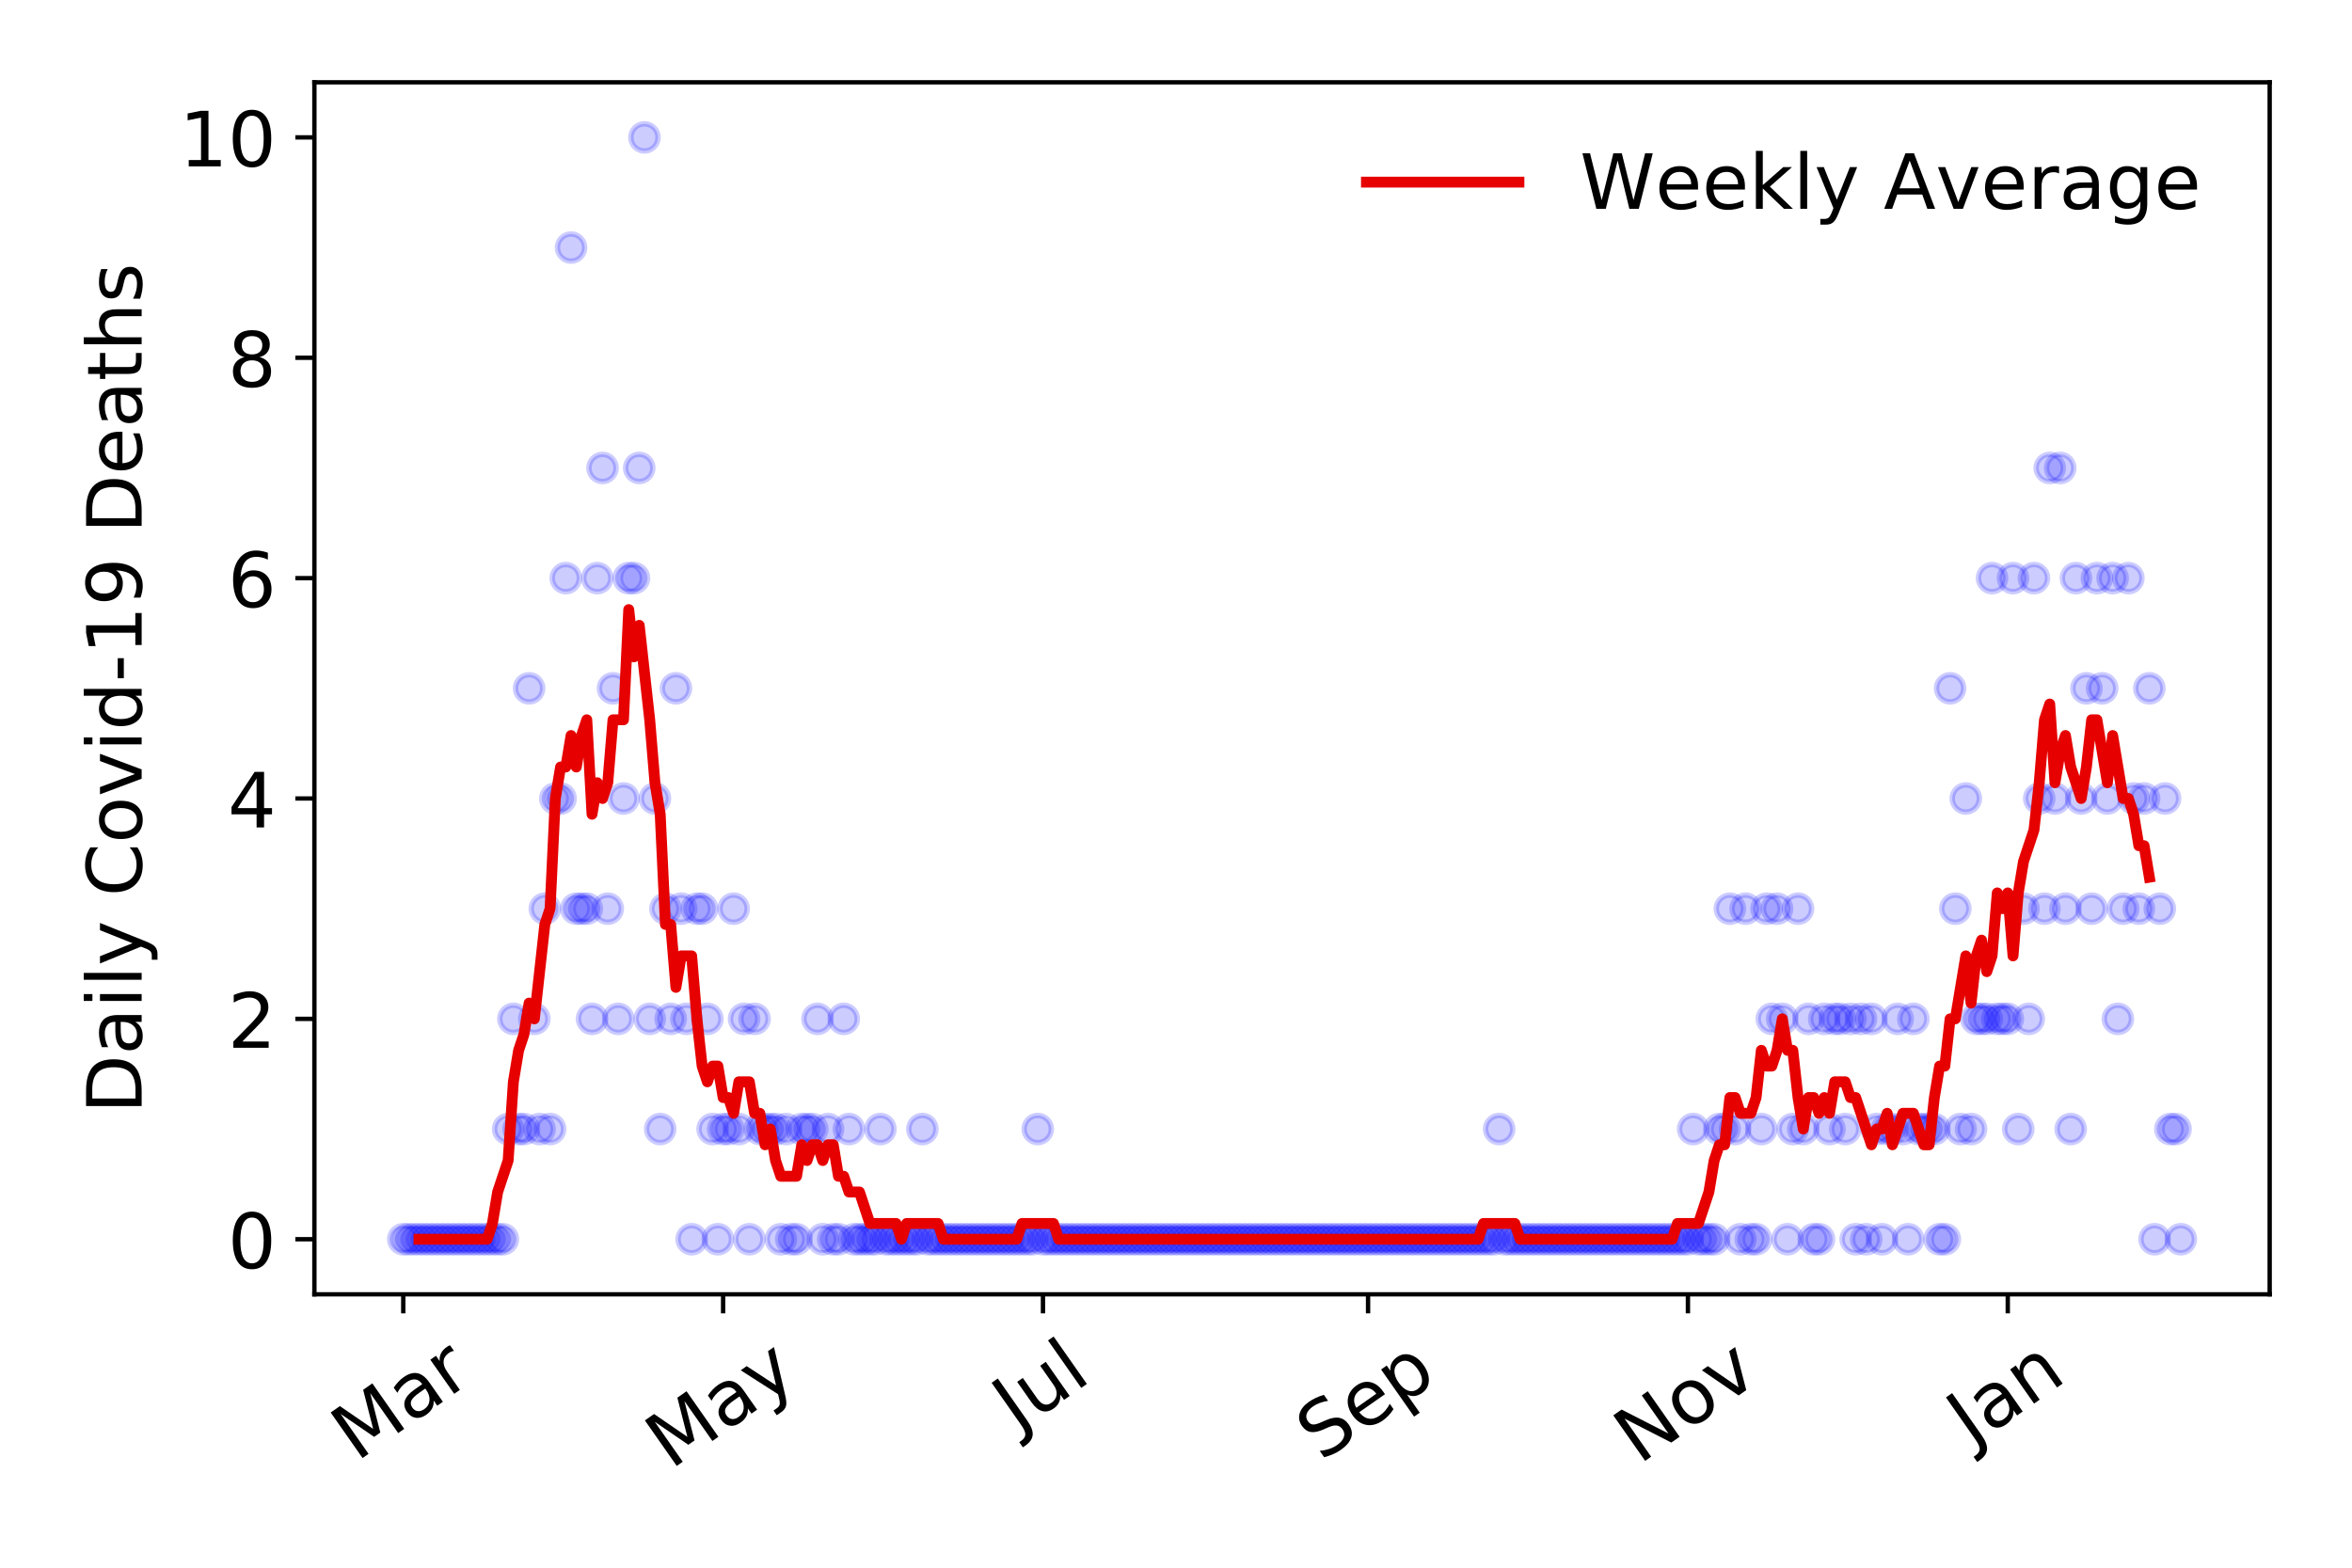 <?xml version="1.0" encoding="utf-8" standalone="no"?>
<!DOCTYPE svg PUBLIC "-//W3C//DTD SVG 1.1//EN"
  "http://www.w3.org/Graphics/SVG/1.1/DTD/svg11.dtd">
<!-- Created with matplotlib (https://matplotlib.org/) -->
<svg height="288pt" version="1.1" viewBox="0 0 432 288" width="432pt" xmlns="http://www.w3.org/2000/svg" xmlns:xlink="http://www.w3.org/1999/xlink">
 <defs>
  <style type="text/css">
*{stroke-linecap:butt;stroke-linejoin:round;}
  </style>
 </defs>
 <g id="figure_1">
  <g id="patch_1">
   <path d="M 0 288 
L 432 288 
L 432 0 
L 0 0 
z
" style="fill:#ffffff;"/>
  </g>
  <g id="axes_1">
   <g id="patch_2">
    <path d="M 57.745 237.778 
L 416.88 237.778 
L 416.88 15.12 
L 57.745 15.12 
z
" style="fill:#ffffff;"/>
   </g>
   <g id="matplotlib.axis_1">
    <g id="xtick_1">
     <g id="line2d_1">
      <defs>
       <path d="M 0 0 
L 0 3.5 
" id="m6a141a9d23" style="stroke:#000000;stroke-width:0.8;"/>
      </defs>
      <g>
       <use style="stroke:#000000;stroke-width:0.8;" x="74.069" xlink:href="#m6a141a9d23" y="237.778"/>
      </g>
     </g>
     <g id="text_1">
      <!-- Mar -->
      <defs>
       <path d="M 9.812 72.906 
L 24.516 72.906 
L 43.109 23.297 
L 61.812 72.906 
L 76.516 72.906 
L 76.516 0 
L 66.891 0 
L 66.891 64.016 
L 48.094 14.016 
L 38.188 14.016 
L 19.391 64.016 
L 19.391 0 
L 9.812 0 
z
" id="DejaVuSans-77"/>
       <path d="M 34.281 27.484 
Q 23.391 27.484 19.188 25 
Q 14.984 22.516 14.984 16.5 
Q 14.984 11.719 18.141 8.906 
Q 21.297 6.109 26.703 6.109 
Q 34.188 6.109 38.703 11.406 
Q 43.219 16.703 43.219 25.484 
L 43.219 27.484 
z
M 52.203 31.203 
L 52.203 0 
L 43.219 0 
L 43.219 8.297 
Q 40.141 3.328 35.547 0.953 
Q 30.953 -1.422 24.312 -1.422 
Q 15.922 -1.422 10.953 3.297 
Q 6 8.016 6 15.922 
Q 6 25.141 12.172 29.828 
Q 18.359 34.516 30.609 34.516 
L 43.219 34.516 
L 43.219 35.406 
Q 43.219 41.609 39.141 45 
Q 35.062 48.391 27.688 48.391 
Q 23 48.391 18.547 47.266 
Q 14.109 46.141 10.016 43.891 
L 10.016 52.203 
Q 14.938 54.109 19.578 55.047 
Q 24.219 56 28.609 56 
Q 40.484 56 46.344 49.844 
Q 52.203 43.703 52.203 31.203 
z
" id="DejaVuSans-97"/>
       <path d="M 41.109 46.297 
Q 39.594 47.172 37.812 47.578 
Q 36.031 48 33.891 48 
Q 26.266 48 22.188 43.047 
Q 18.109 38.094 18.109 28.812 
L 18.109 0 
L 9.078 0 
L 9.078 54.688 
L 18.109 54.688 
L 18.109 46.188 
Q 20.953 51.172 25.484 53.578 
Q 30.031 56 36.531 56 
Q 37.453 56 38.578 55.875 
Q 39.703 55.766 41.062 55.516 
z
" id="DejaVuSans-114"/>
      </defs>
      <g transform="translate(65.467 268.643)rotate(-35)scale(0.14 -0.14)">
       <use xlink:href="#DejaVuSans-77"/>
       <use x="86.279" xlink:href="#DejaVuSans-97"/>
       <use x="147.559" xlink:href="#DejaVuSans-114"/>
      </g>
     </g>
    </g>
    <g id="xtick_2">
     <g id="line2d_2">
      <g>
       <use style="stroke:#000000;stroke-width:0.8;" x="132.818" xlink:href="#m6a141a9d23" y="237.778"/>
      </g>
     </g>
     <g id="text_2">
      <!-- May -->
      <defs>
       <path d="M 32.172 -5.078 
Q 28.375 -14.844 24.75 -17.812 
Q 21.141 -20.797 15.094 -20.797 
L 7.906 -20.797 
L 7.906 -13.281 
L 13.188 -13.281 
Q 16.891 -13.281 18.938 -11.516 
Q 21 -9.766 23.484 -3.219 
L 25.094 0.875 
L 2.984 54.688 
L 12.5 54.688 
L 29.594 11.922 
L 46.688 54.688 
L 56.203 54.688 
z
" id="DejaVuSans-121"/>
      </defs>
      <g transform="translate(123.178 270.094)rotate(-35)scale(0.14 -0.14)">
       <use xlink:href="#DejaVuSans-77"/>
       <use x="86.279" xlink:href="#DejaVuSans-97"/>
       <use x="147.559" xlink:href="#DejaVuSans-121"/>
      </g>
     </g>
    </g>
    <g id="xtick_3">
     <g id="line2d_3">
      <g>
       <use style="stroke:#000000;stroke-width:0.8;" x="191.566" xlink:href="#m6a141a9d23" y="237.778"/>
      </g>
     </g>
     <g id="text_3">
      <!-- Jul -->
      <defs>
       <path d="M 9.812 72.906 
L 19.672 72.906 
L 19.672 5.078 
Q 19.672 -8.109 14.672 -14.062 
Q 9.672 -20.016 -1.422 -20.016 
L -5.172 -20.016 
L -5.172 -11.719 
L -2.094 -11.719 
Q 4.438 -11.719 7.125 -8.047 
Q 9.812 -4.391 9.812 5.078 
z
" id="DejaVuSans-74"/>
       <path d="M 8.5 21.578 
L 8.5 54.688 
L 17.484 54.688 
L 17.484 21.922 
Q 17.484 14.156 20.5 10.266 
Q 23.531 6.391 29.594 6.391 
Q 36.859 6.391 41.078 11.031 
Q 45.312 15.672 45.312 23.688 
L 45.312 54.688 
L 54.297 54.688 
L 54.297 0 
L 45.312 0 
L 45.312 8.406 
Q 42.047 3.422 37.719 1 
Q 33.406 -1.422 27.688 -1.422 
Q 18.266 -1.422 13.375 4.438 
Q 8.5 10.297 8.5 21.578 
z
M 31.109 56 
z
" id="DejaVuSans-117"/>
       <path d="M 9.422 75.984 
L 18.406 75.984 
L 18.406 0 
L 9.422 0 
z
" id="DejaVuSans-108"/>
      </defs>
      <g transform="translate(186.863 263.181)rotate(-35)scale(0.14 -0.14)">
       <use xlink:href="#DejaVuSans-74"/>
       <use x="29.492" xlink:href="#DejaVuSans-117"/>
       <use x="92.871" xlink:href="#DejaVuSans-108"/>
      </g>
     </g>
    </g>
    <g id="xtick_4">
     <g id="line2d_4">
      <g>
       <use style="stroke:#000000;stroke-width:0.8;" x="251.277" xlink:href="#m6a141a9d23" y="237.778"/>
      </g>
     </g>
     <g id="text_4">
      <!-- Sep -->
      <defs>
       <path d="M 53.516 70.516 
L 53.516 60.891 
Q 47.906 63.578 42.922 64.891 
Q 37.938 66.219 33.297 66.219 
Q 25.25 66.219 20.875 63.094 
Q 16.5 59.969 16.5 54.203 
Q 16.5 49.359 19.406 46.891 
Q 22.312 44.438 30.422 42.922 
L 36.375 41.703 
Q 47.406 39.594 52.656 34.297 
Q 57.906 29 57.906 20.125 
Q 57.906 9.516 50.797 4.047 
Q 43.703 -1.422 29.984 -1.422 
Q 24.812 -1.422 18.969 -0.25 
Q 13.141 0.922 6.891 3.219 
L 6.891 13.375 
Q 12.891 10.016 18.656 8.297 
Q 24.422 6.594 29.984 6.594 
Q 38.422 6.594 43.016 9.906 
Q 47.609 13.234 47.609 19.391 
Q 47.609 24.75 44.312 27.781 
Q 41.016 30.812 33.5 32.328 
L 27.484 33.5 
Q 16.453 35.688 11.516 40.375 
Q 6.594 45.062 6.594 53.422 
Q 6.594 63.094 13.406 68.656 
Q 20.219 74.219 32.172 74.219 
Q 37.312 74.219 42.625 73.281 
Q 47.953 72.359 53.516 70.516 
z
" id="DejaVuSans-83"/>
       <path d="M 56.203 29.594 
L 56.203 25.203 
L 14.891 25.203 
Q 15.484 15.922 20.484 11.062 
Q 25.484 6.203 34.422 6.203 
Q 39.594 6.203 44.453 7.469 
Q 49.312 8.734 54.109 11.281 
L 54.109 2.781 
Q 49.266 0.734 44.188 -0.344 
Q 39.109 -1.422 33.891 -1.422 
Q 20.797 -1.422 13.156 6.188 
Q 5.516 13.812 5.516 26.812 
Q 5.516 40.234 12.766 48.109 
Q 20.016 56 32.328 56 
Q 43.359 56 49.781 48.891 
Q 56.203 41.797 56.203 29.594 
z
M 47.219 32.234 
Q 47.125 39.594 43.094 43.984 
Q 39.062 48.391 32.422 48.391 
Q 24.906 48.391 20.391 44.141 
Q 15.875 39.891 15.188 32.172 
z
" id="DejaVuSans-101"/>
       <path d="M 18.109 8.203 
L 18.109 -20.797 
L 9.078 -20.797 
L 9.078 54.688 
L 18.109 54.688 
L 18.109 46.391 
Q 20.953 51.266 25.266 53.625 
Q 29.594 56 35.594 56 
Q 45.562 56 51.781 48.094 
Q 58.016 40.188 58.016 27.297 
Q 58.016 14.406 51.781 6.484 
Q 45.562 -1.422 35.594 -1.422 
Q 29.594 -1.422 25.266 0.953 
Q 20.953 3.328 18.109 8.203 
z
M 48.688 27.297 
Q 48.688 37.203 44.609 42.844 
Q 40.531 48.484 33.406 48.484 
Q 26.266 48.484 22.188 42.844 
Q 18.109 37.203 18.109 27.297 
Q 18.109 17.391 22.188 11.75 
Q 26.266 6.109 33.406 6.109 
Q 40.531 6.109 44.609 11.75 
Q 48.688 17.391 48.688 27.297 
z
" id="DejaVuSans-112"/>
      </defs>
      <g transform="translate(242.684 268.629)rotate(-35)scale(0.14 -0.14)">
       <use xlink:href="#DejaVuSans-83"/>
       <use x="63.477" xlink:href="#DejaVuSans-101"/>
       <use x="125" xlink:href="#DejaVuSans-112"/>
      </g>
     </g>
    </g>
    <g id="xtick_5">
     <g id="line2d_5">
      <g>
       <use style="stroke:#000000;stroke-width:0.8;" x="310.026" xlink:href="#m6a141a9d23" y="237.778"/>
      </g>
     </g>
     <g id="text_5">
      <!-- Nov -->
      <defs>
       <path d="M 9.812 72.906 
L 23.094 72.906 
L 55.422 11.922 
L 55.422 72.906 
L 64.984 72.906 
L 64.984 0 
L 51.703 0 
L 19.391 60.984 
L 19.391 0 
L 9.812 0 
z
" id="DejaVuSans-78"/>
       <path d="M 30.609 48.391 
Q 23.391 48.391 19.188 42.75 
Q 14.984 37.109 14.984 27.297 
Q 14.984 17.484 19.156 11.844 
Q 23.344 6.203 30.609 6.203 
Q 37.797 6.203 41.984 11.859 
Q 46.188 17.531 46.188 27.297 
Q 46.188 37.016 41.984 42.703 
Q 37.797 48.391 30.609 48.391 
z
M 30.609 56 
Q 42.328 56 49.016 48.375 
Q 55.719 40.766 55.719 27.297 
Q 55.719 13.875 49.016 6.219 
Q 42.328 -1.422 30.609 -1.422 
Q 18.844 -1.422 12.172 6.219 
Q 5.516 13.875 5.516 27.297 
Q 5.516 40.766 12.172 48.375 
Q 18.844 56 30.609 56 
z
" id="DejaVuSans-111"/>
       <path d="M 2.984 54.688 
L 12.5 54.688 
L 29.594 8.797 
L 46.688 54.688 
L 56.203 54.688 
L 35.688 0 
L 23.484 0 
z
" id="DejaVuSans-118"/>
      </defs>
      <g transform="translate(301.049 269.166)rotate(-35)scale(0.14 -0.14)">
       <use xlink:href="#DejaVuSans-78"/>
       <use x="74.805" xlink:href="#DejaVuSans-111"/>
       <use x="135.986" xlink:href="#DejaVuSans-118"/>
      </g>
     </g>
    </g>
    <g id="xtick_6">
     <g id="line2d_6">
      <g>
       <use style="stroke:#000000;stroke-width:0.8;" x="368.774" xlink:href="#m6a141a9d23" y="237.778"/>
      </g>
     </g>
     <g id="text_6">
      <!-- Jan -->
      <defs>
       <path d="M 54.891 33.016 
L 54.891 0 
L 45.906 0 
L 45.906 32.719 
Q 45.906 40.484 42.875 44.328 
Q 39.844 48.188 33.797 48.188 
Q 26.516 48.188 22.312 43.547 
Q 18.109 38.922 18.109 30.906 
L 18.109 0 
L 9.078 0 
L 9.078 54.688 
L 18.109 54.688 
L 18.109 46.188 
Q 21.344 51.125 25.703 53.562 
Q 30.078 56 35.797 56 
Q 45.219 56 50.047 50.172 
Q 54.891 44.344 54.891 33.016 
z
" id="DejaVuSans-110"/>
      </defs>
      <g transform="translate(362.15 265.871)rotate(-35)scale(0.14 -0.14)">
       <use xlink:href="#DejaVuSans-74"/>
       <use x="29.492" xlink:href="#DejaVuSans-97"/>
       <use x="90.771" xlink:href="#DejaVuSans-110"/>
      </g>
     </g>
    </g>
   </g>
   <g id="matplotlib.axis_2">
    <g id="ytick_1">
     <g id="line2d_7">
      <defs>
       <path d="M 0 0 
L -3.5 0 
" id="m207093be8e" style="stroke:#000000;stroke-width:0.8;"/>
      </defs>
      <g>
       <use style="stroke:#000000;stroke-width:0.8;" x="57.745" xlink:href="#m207093be8e" y="227.657"/>
      </g>
     </g>
     <g id="text_7">
      <!-- 0 -->
      <defs>
       <path d="M 31.781 66.406 
Q 24.172 66.406 20.328 58.906 
Q 16.5 51.422 16.5 36.375 
Q 16.5 21.391 20.328 13.891 
Q 24.172 6.391 31.781 6.391 
Q 39.453 6.391 43.281 13.891 
Q 47.125 21.391 47.125 36.375 
Q 47.125 51.422 43.281 58.906 
Q 39.453 66.406 31.781 66.406 
z
M 31.781 74.219 
Q 44.047 74.219 50.516 64.516 
Q 56.984 54.828 56.984 36.375 
Q 56.984 17.969 50.516 8.266 
Q 44.047 -1.422 31.781 -1.422 
Q 19.531 -1.422 13.062 8.266 
Q 6.594 17.969 6.594 36.375 
Q 6.594 54.828 13.062 64.516 
Q 19.531 74.219 31.781 74.219 
z
" id="DejaVuSans-48"/>
      </defs>
      <g transform="translate(41.837 232.976)scale(0.14 -0.14)">
       <use xlink:href="#DejaVuSans-48"/>
      </g>
     </g>
    </g>
    <g id="ytick_2">
     <g id="line2d_8">
      <g>
       <use style="stroke:#000000;stroke-width:0.8;" x="57.745" xlink:href="#m207093be8e" y="187.174"/>
      </g>
     </g>
     <g id="text_8">
      <!-- 2 -->
      <defs>
       <path d="M 19.188 8.297 
L 53.609 8.297 
L 53.609 0 
L 7.328 0 
L 7.328 8.297 
Q 12.938 14.109 22.625 23.891 
Q 32.328 33.688 34.812 36.531 
Q 39.547 41.844 41.422 45.531 
Q 43.312 49.219 43.312 52.781 
Q 43.312 58.594 39.234 62.25 
Q 35.156 65.922 28.609 65.922 
Q 23.969 65.922 18.812 64.312 
Q 13.672 62.703 7.812 59.422 
L 7.812 69.391 
Q 13.766 71.781 18.938 73 
Q 24.125 74.219 28.422 74.219 
Q 39.75 74.219 46.484 68.547 
Q 53.219 62.891 53.219 53.422 
Q 53.219 48.922 51.531 44.891 
Q 49.859 40.875 45.406 35.406 
Q 44.188 33.984 37.641 27.219 
Q 31.109 20.453 19.188 8.297 
z
" id="DejaVuSans-50"/>
      </defs>
      <g transform="translate(41.837 192.493)scale(0.14 -0.14)">
       <use xlink:href="#DejaVuSans-50"/>
      </g>
     </g>
    </g>
    <g id="ytick_3">
     <g id="line2d_9">
      <g>
       <use style="stroke:#000000;stroke-width:0.8;" x="57.745" xlink:href="#m207093be8e" y="146.691"/>
      </g>
     </g>
     <g id="text_9">
      <!-- 4 -->
      <defs>
       <path d="M 37.797 64.312 
L 12.891 25.391 
L 37.797 25.391 
z
M 35.203 72.906 
L 47.609 72.906 
L 47.609 25.391 
L 58.016 25.391 
L 58.016 17.188 
L 47.609 17.188 
L 47.609 0 
L 37.797 0 
L 37.797 17.188 
L 4.891 17.188 
L 4.891 26.703 
z
" id="DejaVuSans-52"/>
      </defs>
      <g transform="translate(41.837 152.01)scale(0.14 -0.14)">
       <use xlink:href="#DejaVuSans-52"/>
      </g>
     </g>
    </g>
    <g id="ytick_4">
     <g id="line2d_10">
      <g>
       <use style="stroke:#000000;stroke-width:0.8;" x="57.745" xlink:href="#m207093be8e" y="106.207"/>
      </g>
     </g>
     <g id="text_10">
      <!-- 6 -->
      <defs>
       <path d="M 33.016 40.375 
Q 26.375 40.375 22.484 35.828 
Q 18.609 31.297 18.609 23.391 
Q 18.609 15.531 22.484 10.953 
Q 26.375 6.391 33.016 6.391 
Q 39.656 6.391 43.531 10.953 
Q 47.406 15.531 47.406 23.391 
Q 47.406 31.297 43.531 35.828 
Q 39.656 40.375 33.016 40.375 
z
M 52.594 71.297 
L 52.594 62.312 
Q 48.875 64.062 45.094 64.984 
Q 41.312 65.922 37.594 65.922 
Q 27.828 65.922 22.672 59.328 
Q 17.531 52.734 16.797 39.406 
Q 19.672 43.656 24.016 45.922 
Q 28.375 48.188 33.594 48.188 
Q 44.578 48.188 50.953 41.516 
Q 57.328 34.859 57.328 23.391 
Q 57.328 12.156 50.688 5.359 
Q 44.047 -1.422 33.016 -1.422 
Q 20.359 -1.422 13.672 8.266 
Q 6.984 17.969 6.984 36.375 
Q 6.984 53.656 15.188 63.938 
Q 23.391 74.219 37.203 74.219 
Q 40.922 74.219 44.703 73.484 
Q 48.484 72.75 52.594 71.297 
z
" id="DejaVuSans-54"/>
      </defs>
      <g transform="translate(41.837 111.526)scale(0.14 -0.14)">
       <use xlink:href="#DejaVuSans-54"/>
      </g>
     </g>
    </g>
    <g id="ytick_5">
     <g id="line2d_11">
      <g>
       <use style="stroke:#000000;stroke-width:0.8;" x="57.745" xlink:href="#m207093be8e" y="65.724"/>
      </g>
     </g>
     <g id="text_11">
      <!-- 8 -->
      <defs>
       <path d="M 31.781 34.625 
Q 24.75 34.625 20.719 30.859 
Q 16.703 27.094 16.703 20.516 
Q 16.703 13.922 20.719 10.156 
Q 24.75 6.391 31.781 6.391 
Q 38.812 6.391 42.859 10.172 
Q 46.922 13.969 46.922 20.516 
Q 46.922 27.094 42.891 30.859 
Q 38.875 34.625 31.781 34.625 
z
M 21.922 38.812 
Q 15.578 40.375 12.031 44.719 
Q 8.5 49.078 8.5 55.328 
Q 8.5 64.062 14.719 69.141 
Q 20.953 74.219 31.781 74.219 
Q 42.672 74.219 48.875 69.141 
Q 55.078 64.062 55.078 55.328 
Q 55.078 49.078 51.531 44.719 
Q 48 40.375 41.703 38.812 
Q 48.828 37.156 52.797 32.312 
Q 56.781 27.484 56.781 20.516 
Q 56.781 9.906 50.312 4.234 
Q 43.844 -1.422 31.781 -1.422 
Q 19.734 -1.422 13.25 4.234 
Q 6.781 9.906 6.781 20.516 
Q 6.781 27.484 10.781 32.312 
Q 14.797 37.156 21.922 38.812 
z
M 18.312 54.391 
Q 18.312 48.734 21.844 45.562 
Q 25.391 42.391 31.781 42.391 
Q 38.141 42.391 41.719 45.562 
Q 45.312 48.734 45.312 54.391 
Q 45.312 60.062 41.719 63.234 
Q 38.141 66.406 31.781 66.406 
Q 25.391 66.406 21.844 63.234 
Q 18.312 60.062 18.312 54.391 
z
" id="DejaVuSans-56"/>
      </defs>
      <g transform="translate(41.837 71.043)scale(0.14 -0.14)">
       <use xlink:href="#DejaVuSans-56"/>
      </g>
     </g>
    </g>
    <g id="ytick_6">
     <g id="line2d_12">
      <g>
       <use style="stroke:#000000;stroke-width:0.8;" x="57.745" xlink:href="#m207093be8e" y="25.241"/>
      </g>
     </g>
     <g id="text_12">
      <!-- 10 -->
      <defs>
       <path d="M 12.406 8.297 
L 28.516 8.297 
L 28.516 63.922 
L 10.984 60.406 
L 10.984 69.391 
L 28.422 72.906 
L 38.281 72.906 
L 38.281 8.297 
L 54.391 8.297 
L 54.391 0 
L 12.406 0 
z
" id="DejaVuSans-49"/>
      </defs>
      <g transform="translate(32.93 30.56)scale(0.14 -0.14)">
       <use xlink:href="#DejaVuSans-49"/>
       <use x="63.623" xlink:href="#DejaVuSans-48"/>
      </g>
     </g>
    </g>
    <g id="text_13">
     <!-- Daily Covid-19 Deaths -->
     <defs>
      <path d="M 19.672 64.797 
L 19.672 8.109 
L 31.594 8.109 
Q 46.688 8.109 53.688 14.938 
Q 60.688 21.781 60.688 36.531 
Q 60.688 51.172 53.688 57.984 
Q 46.688 64.797 31.594 64.797 
z
M 9.812 72.906 
L 30.078 72.906 
Q 51.266 72.906 61.172 64.094 
Q 71.094 55.281 71.094 36.531 
Q 71.094 17.672 61.125 8.828 
Q 51.172 0 30.078 0 
L 9.812 0 
z
" id="DejaVuSans-68"/>
      <path d="M 9.422 54.688 
L 18.406 54.688 
L 18.406 0 
L 9.422 0 
z
M 9.422 75.984 
L 18.406 75.984 
L 18.406 64.594 
L 9.422 64.594 
z
" id="DejaVuSans-105"/>
      <path id="DejaVuSans-32"/>
      <path d="M 64.406 67.281 
L 64.406 56.891 
Q 59.422 61.531 53.781 63.812 
Q 48.141 66.109 41.797 66.109 
Q 29.297 66.109 22.656 58.469 
Q 16.016 50.828 16.016 36.375 
Q 16.016 21.969 22.656 14.328 
Q 29.297 6.688 41.797 6.688 
Q 48.141 6.688 53.781 8.984 
Q 59.422 11.281 64.406 15.922 
L 64.406 5.609 
Q 59.234 2.094 53.438 0.328 
Q 47.656 -1.422 41.219 -1.422 
Q 24.656 -1.422 15.125 8.703 
Q 5.609 18.844 5.609 36.375 
Q 5.609 53.953 15.125 64.078 
Q 24.656 74.219 41.219 74.219 
Q 47.75 74.219 53.531 72.484 
Q 59.328 70.75 64.406 67.281 
z
" id="DejaVuSans-67"/>
      <path d="M 45.406 46.391 
L 45.406 75.984 
L 54.391 75.984 
L 54.391 0 
L 45.406 0 
L 45.406 8.203 
Q 42.578 3.328 38.25 0.953 
Q 33.938 -1.422 27.875 -1.422 
Q 17.969 -1.422 11.734 6.484 
Q 5.516 14.406 5.516 27.297 
Q 5.516 40.188 11.734 48.094 
Q 17.969 56 27.875 56 
Q 33.938 56 38.25 53.625 
Q 42.578 51.266 45.406 46.391 
z
M 14.797 27.297 
Q 14.797 17.391 18.875 11.75 
Q 22.953 6.109 30.078 6.109 
Q 37.203 6.109 41.297 11.75 
Q 45.406 17.391 45.406 27.297 
Q 45.406 37.203 41.297 42.844 
Q 37.203 48.484 30.078 48.484 
Q 22.953 48.484 18.875 42.844 
Q 14.797 37.203 14.797 27.297 
z
" id="DejaVuSans-100"/>
      <path d="M 4.891 31.391 
L 31.203 31.391 
L 31.203 23.391 
L 4.891 23.391 
z
" id="DejaVuSans-45"/>
      <path d="M 10.984 1.516 
L 10.984 10.5 
Q 14.703 8.734 18.5 7.812 
Q 22.312 6.891 25.984 6.891 
Q 35.75 6.891 40.891 13.453 
Q 46.047 20.016 46.781 33.406 
Q 43.953 29.203 39.594 26.953 
Q 35.25 24.703 29.984 24.703 
Q 19.047 24.703 12.672 31.312 
Q 6.297 37.938 6.297 49.422 
Q 6.297 60.641 12.938 67.422 
Q 19.578 74.219 30.609 74.219 
Q 43.266 74.219 49.922 64.516 
Q 56.594 54.828 56.594 36.375 
Q 56.594 19.141 48.406 8.859 
Q 40.234 -1.422 26.422 -1.422 
Q 22.703 -1.422 18.891 -0.688 
Q 15.094 0.047 10.984 1.516 
z
M 30.609 32.422 
Q 37.25 32.422 41.125 36.953 
Q 45.016 41.5 45.016 49.422 
Q 45.016 57.281 41.125 61.844 
Q 37.25 66.406 30.609 66.406 
Q 23.969 66.406 20.094 61.844 
Q 16.219 57.281 16.219 49.422 
Q 16.219 41.5 20.094 36.953 
Q 23.969 32.422 30.609 32.422 
z
" id="DejaVuSans-57"/>
      <path d="M 18.312 70.219 
L 18.312 54.688 
L 36.812 54.688 
L 36.812 47.703 
L 18.312 47.703 
L 18.312 18.016 
Q 18.312 11.328 20.141 9.422 
Q 21.969 7.516 27.594 7.516 
L 36.812 7.516 
L 36.812 0 
L 27.594 0 
Q 17.188 0 13.234 3.875 
Q 9.281 7.766 9.281 18.016 
L 9.281 47.703 
L 2.688 47.703 
L 2.688 54.688 
L 9.281 54.688 
L 9.281 70.219 
z
" id="DejaVuSans-116"/>
      <path d="M 54.891 33.016 
L 54.891 0 
L 45.906 0 
L 45.906 32.719 
Q 45.906 40.484 42.875 44.328 
Q 39.844 48.188 33.797 48.188 
Q 26.516 48.188 22.312 43.547 
Q 18.109 38.922 18.109 30.906 
L 18.109 0 
L 9.078 0 
L 9.078 75.984 
L 18.109 75.984 
L 18.109 46.188 
Q 21.344 51.125 25.703 53.562 
Q 30.078 56 35.797 56 
Q 45.219 56 50.047 50.172 
Q 54.891 44.344 54.891 33.016 
z
" id="DejaVuSans-104"/>
      <path d="M 44.281 53.078 
L 44.281 44.578 
Q 40.484 46.531 36.375 47.5 
Q 32.281 48.484 27.875 48.484 
Q 21.188 48.484 17.844 46.438 
Q 14.5 44.391 14.5 40.281 
Q 14.5 37.156 16.891 35.375 
Q 19.281 33.594 26.516 31.984 
L 29.594 31.297 
Q 39.156 29.25 43.188 25.516 
Q 47.219 21.781 47.219 15.094 
Q 47.219 7.469 41.188 3.016 
Q 35.156 -1.422 24.609 -1.422 
Q 20.219 -1.422 15.453 -0.562 
Q 10.688 0.297 5.422 2 
L 5.422 11.281 
Q 10.406 8.688 15.234 7.391 
Q 20.062 6.109 24.812 6.109 
Q 31.156 6.109 34.562 8.281 
Q 37.984 10.453 37.984 14.406 
Q 37.984 18.062 35.516 20.016 
Q 33.062 21.969 24.703 23.781 
L 21.578 24.516 
Q 13.234 26.266 9.516 29.906 
Q 5.812 33.547 5.812 39.891 
Q 5.812 47.609 11.281 51.797 
Q 16.75 56 26.812 56 
Q 31.781 56 36.172 55.266 
Q 40.578 54.547 44.281 53.078 
z
" id="DejaVuSans-115"/>
     </defs>
     <g transform="translate(26.018 204.56)rotate(-90)scale(0.14 -0.14)">
      <use xlink:href="#DejaVuSans-68"/>
      <use x="77.002" xlink:href="#DejaVuSans-97"/>
      <use x="138.281" xlink:href="#DejaVuSans-105"/>
      <use x="166.064" xlink:href="#DejaVuSans-108"/>
      <use x="193.848" xlink:href="#DejaVuSans-121"/>
      <use x="253.027" xlink:href="#DejaVuSans-32"/>
      <use x="284.814" xlink:href="#DejaVuSans-67"/>
      <use x="354.639" xlink:href="#DejaVuSans-111"/>
      <use x="415.82" xlink:href="#DejaVuSans-118"/>
      <use x="475" xlink:href="#DejaVuSans-105"/>
      <use x="502.783" xlink:href="#DejaVuSans-100"/>
      <use x="566.26" xlink:href="#DejaVuSans-45"/>
      <use x="602.344" xlink:href="#DejaVuSans-49"/>
      <use x="665.967" xlink:href="#DejaVuSans-57"/>
      <use x="729.59" xlink:href="#DejaVuSans-32"/>
      <use x="761.377" xlink:href="#DejaVuSans-68"/>
      <use x="838.379" xlink:href="#DejaVuSans-101"/>
      <use x="899.902" xlink:href="#DejaVuSans-97"/>
      <use x="961.182" xlink:href="#DejaVuSans-116"/>
      <use x="1000.391" xlink:href="#DejaVuSans-104"/>
      <use x="1063.77" xlink:href="#DejaVuSans-115"/>
     </g>
    </g>
   </g>
   <g id="line2d_13">
    <defs>
     <path d="M 0 2.5 
C 0.663 2.5 1.299 2.237 1.768 1.768 
C 2.237 1.299 2.5 0.663 2.5 0 
C 2.5 -0.663 2.237 -1.299 1.768 -1.768 
C 1.299 -2.237 0.663 -2.5 0 -2.5 
C -0.663 -2.5 -1.299 -2.237 -1.768 -1.768 
C -2.237 -1.299 -2.5 -0.663 -2.5 0 
C -2.5 0.663 -2.237 1.299 -1.768 1.768 
C -1.299 2.237 -0.663 2.5 0 2.5 
z
" id="meeb7ed483a" style="stroke:#0000ff;stroke-opacity:0.2;"/>
    </defs>
    <g clip-path="url(#pc714c448b5)">
     <use style="fill:#0000ff;fill-opacity:0.2;stroke:#0000ff;stroke-opacity:0.2;" x="74.069" xlink:href="#meeb7ed483a" y="227.657"/>
     <use style="fill:#0000ff;fill-opacity:0.2;stroke:#0000ff;stroke-opacity:0.2;" x="75.032" xlink:href="#meeb7ed483a" y="227.657"/>
     <use style="fill:#0000ff;fill-opacity:0.2;stroke:#0000ff;stroke-opacity:0.2;" x="75.995" xlink:href="#meeb7ed483a" y="227.657"/>
     <use style="fill:#0000ff;fill-opacity:0.2;stroke:#0000ff;stroke-opacity:0.2;" x="76.959" xlink:href="#meeb7ed483a" y="227.657"/>
     <use style="fill:#0000ff;fill-opacity:0.2;stroke:#0000ff;stroke-opacity:0.2;" x="77.922" xlink:href="#meeb7ed483a" y="227.657"/>
     <use style="fill:#0000ff;fill-opacity:0.2;stroke:#0000ff;stroke-opacity:0.2;" x="78.885" xlink:href="#meeb7ed483a" y="227.657"/>
     <use style="fill:#0000ff;fill-opacity:0.2;stroke:#0000ff;stroke-opacity:0.2;" x="79.848" xlink:href="#meeb7ed483a" y="227.657"/>
     <use style="fill:#0000ff;fill-opacity:0.2;stroke:#0000ff;stroke-opacity:0.2;" x="80.811" xlink:href="#meeb7ed483a" y="227.657"/>
     <use style="fill:#0000ff;fill-opacity:0.2;stroke:#0000ff;stroke-opacity:0.2;" x="81.774" xlink:href="#meeb7ed483a" y="227.657"/>
     <use style="fill:#0000ff;fill-opacity:0.2;stroke:#0000ff;stroke-opacity:0.2;" x="82.737" xlink:href="#meeb7ed483a" y="227.657"/>
     <use style="fill:#0000ff;fill-opacity:0.2;stroke:#0000ff;stroke-opacity:0.2;" x="83.7" xlink:href="#meeb7ed483a" y="227.657"/>
     <use style="fill:#0000ff;fill-opacity:0.2;stroke:#0000ff;stroke-opacity:0.2;" x="84.663" xlink:href="#meeb7ed483a" y="227.657"/>
     <use style="fill:#0000ff;fill-opacity:0.2;stroke:#0000ff;stroke-opacity:0.2;" x="85.626" xlink:href="#meeb7ed483a" y="227.657"/>
     <use style="fill:#0000ff;fill-opacity:0.2;stroke:#0000ff;stroke-opacity:0.2;" x="86.589" xlink:href="#meeb7ed483a" y="227.657"/>
     <use style="fill:#0000ff;fill-opacity:0.2;stroke:#0000ff;stroke-opacity:0.2;" x="87.553" xlink:href="#meeb7ed483a" y="227.657"/>
     <use style="fill:#0000ff;fill-opacity:0.2;stroke:#0000ff;stroke-opacity:0.2;" x="88.516" xlink:href="#meeb7ed483a" y="227.657"/>
     <use style="fill:#0000ff;fill-opacity:0.2;stroke:#0000ff;stroke-opacity:0.2;" x="89.479" xlink:href="#meeb7ed483a" y="227.657"/>
     <use style="fill:#0000ff;fill-opacity:0.2;stroke:#0000ff;stroke-opacity:0.2;" x="90.442" xlink:href="#meeb7ed483a" y="227.657"/>
     <use style="fill:#0000ff;fill-opacity:0.2;stroke:#0000ff;stroke-opacity:0.2;" x="91.405" xlink:href="#meeb7ed483a" y="227.657"/>
     <use style="fill:#0000ff;fill-opacity:0.2;stroke:#0000ff;stroke-opacity:0.2;" x="92.368" xlink:href="#meeb7ed483a" y="227.657"/>
     <use style="fill:#0000ff;fill-opacity:0.2;stroke:#0000ff;stroke-opacity:0.2;" x="93.331" xlink:href="#meeb7ed483a" y="207.416"/>
     <use style="fill:#0000ff;fill-opacity:0.2;stroke:#0000ff;stroke-opacity:0.2;" x="94.294" xlink:href="#meeb7ed483a" y="187.174"/>
     <use style="fill:#0000ff;fill-opacity:0.2;stroke:#0000ff;stroke-opacity:0.2;" x="95.257" xlink:href="#meeb7ed483a" y="207.416"/>
     <use style="fill:#0000ff;fill-opacity:0.2;stroke:#0000ff;stroke-opacity:0.2;" x="96.22" xlink:href="#meeb7ed483a" y="207.416"/>
     <use style="fill:#0000ff;fill-opacity:0.2;stroke:#0000ff;stroke-opacity:0.2;" x="97.183" xlink:href="#meeb7ed483a" y="126.449"/>
     <use style="fill:#0000ff;fill-opacity:0.2;stroke:#0000ff;stroke-opacity:0.2;" x="98.146" xlink:href="#meeb7ed483a" y="187.174"/>
     <use style="fill:#0000ff;fill-opacity:0.2;stroke:#0000ff;stroke-opacity:0.2;" x="99.11" xlink:href="#meeb7ed483a" y="207.416"/>
     <use style="fill:#0000ff;fill-opacity:0.2;stroke:#0000ff;stroke-opacity:0.2;" x="100.073" xlink:href="#meeb7ed483a" y="166.932"/>
     <use style="fill:#0000ff;fill-opacity:0.2;stroke:#0000ff;stroke-opacity:0.2;" x="101.036" xlink:href="#meeb7ed483a" y="207.416"/>
     <use style="fill:#0000ff;fill-opacity:0.2;stroke:#0000ff;stroke-opacity:0.2;" x="101.999" xlink:href="#meeb7ed483a" y="146.691"/>
     <use style="fill:#0000ff;fill-opacity:0.2;stroke:#0000ff;stroke-opacity:0.2;" x="102.962" xlink:href="#meeb7ed483a" y="146.691"/>
     <use style="fill:#0000ff;fill-opacity:0.2;stroke:#0000ff;stroke-opacity:0.2;" x="103.925" xlink:href="#meeb7ed483a" y="106.207"/>
     <use style="fill:#0000ff;fill-opacity:0.2;stroke:#0000ff;stroke-opacity:0.2;" x="104.888" xlink:href="#meeb7ed483a" y="45.482"/>
     <use style="fill:#0000ff;fill-opacity:0.2;stroke:#0000ff;stroke-opacity:0.2;" x="105.851" xlink:href="#meeb7ed483a" y="166.932"/>
     <use style="fill:#0000ff;fill-opacity:0.2;stroke:#0000ff;stroke-opacity:0.2;" x="106.814" xlink:href="#meeb7ed483a" y="166.932"/>
     <use style="fill:#0000ff;fill-opacity:0.2;stroke:#0000ff;stroke-opacity:0.2;" x="107.777" xlink:href="#meeb7ed483a" y="166.932"/>
     <use style="fill:#0000ff;fill-opacity:0.2;stroke:#0000ff;stroke-opacity:0.2;" x="108.74" xlink:href="#meeb7ed483a" y="187.174"/>
     <use style="fill:#0000ff;fill-opacity:0.2;stroke:#0000ff;stroke-opacity:0.2;" x="109.704" xlink:href="#meeb7ed483a" y="106.207"/>
     <use style="fill:#0000ff;fill-opacity:0.2;stroke:#0000ff;stroke-opacity:0.2;" x="110.667" xlink:href="#meeb7ed483a" y="85.966"/>
     <use style="fill:#0000ff;fill-opacity:0.2;stroke:#0000ff;stroke-opacity:0.2;" x="111.63" xlink:href="#meeb7ed483a" y="166.932"/>
     <use style="fill:#0000ff;fill-opacity:0.2;stroke:#0000ff;stroke-opacity:0.2;" x="112.593" xlink:href="#meeb7ed483a" y="126.449"/>
     <use style="fill:#0000ff;fill-opacity:0.2;stroke:#0000ff;stroke-opacity:0.2;" x="113.556" xlink:href="#meeb7ed483a" y="187.174"/>
     <use style="fill:#0000ff;fill-opacity:0.2;stroke:#0000ff;stroke-opacity:0.2;" x="114.519" xlink:href="#meeb7ed483a" y="146.691"/>
     <use style="fill:#0000ff;fill-opacity:0.2;stroke:#0000ff;stroke-opacity:0.2;" x="115.482" xlink:href="#meeb7ed483a" y="106.207"/>
     <use style="fill:#0000ff;fill-opacity:0.2;stroke:#0000ff;stroke-opacity:0.2;" x="116.445" xlink:href="#meeb7ed483a" y="106.207"/>
     <use style="fill:#0000ff;fill-opacity:0.2;stroke:#0000ff;stroke-opacity:0.2;" x="117.408" xlink:href="#meeb7ed483a" y="85.966"/>
     <use style="fill:#0000ff;fill-opacity:0.2;stroke:#0000ff;stroke-opacity:0.2;" x="118.371" xlink:href="#meeb7ed483a" y="25.241"/>
     <use style="fill:#0000ff;fill-opacity:0.2;stroke:#0000ff;stroke-opacity:0.2;" x="119.334" xlink:href="#meeb7ed483a" y="187.174"/>
     <use style="fill:#0000ff;fill-opacity:0.2;stroke:#0000ff;stroke-opacity:0.2;" x="120.297" xlink:href="#meeb7ed483a" y="146.691"/>
     <use style="fill:#0000ff;fill-opacity:0.2;stroke:#0000ff;stroke-opacity:0.2;" x="121.261" xlink:href="#meeb7ed483a" y="207.416"/>
     <use style="fill:#0000ff;fill-opacity:0.2;stroke:#0000ff;stroke-opacity:0.2;" x="122.224" xlink:href="#meeb7ed483a" y="166.932"/>
     <use style="fill:#0000ff;fill-opacity:0.2;stroke:#0000ff;stroke-opacity:0.2;" x="123.187" xlink:href="#meeb7ed483a" y="187.174"/>
     <use style="fill:#0000ff;fill-opacity:0.2;stroke:#0000ff;stroke-opacity:0.2;" x="124.15" xlink:href="#meeb7ed483a" y="126.449"/>
     <use style="fill:#0000ff;fill-opacity:0.2;stroke:#0000ff;stroke-opacity:0.2;" x="125.113" xlink:href="#meeb7ed483a" y="166.932"/>
     <use style="fill:#0000ff;fill-opacity:0.2;stroke:#0000ff;stroke-opacity:0.2;" x="126.076" xlink:href="#meeb7ed483a" y="187.174"/>
     <use style="fill:#0000ff;fill-opacity:0.2;stroke:#0000ff;stroke-opacity:0.2;" x="127.039" xlink:href="#meeb7ed483a" y="227.657"/>
     <use style="fill:#0000ff;fill-opacity:0.2;stroke:#0000ff;stroke-opacity:0.2;" x="128.002" xlink:href="#meeb7ed483a" y="166.932"/>
     <use style="fill:#0000ff;fill-opacity:0.2;stroke:#0000ff;stroke-opacity:0.2;" x="128.965" xlink:href="#meeb7ed483a" y="166.932"/>
     <use style="fill:#0000ff;fill-opacity:0.2;stroke:#0000ff;stroke-opacity:0.2;" x="129.928" xlink:href="#meeb7ed483a" y="187.174"/>
     <use style="fill:#0000ff;fill-opacity:0.2;stroke:#0000ff;stroke-opacity:0.2;" x="130.891" xlink:href="#meeb7ed483a" y="207.416"/>
     <use style="fill:#0000ff;fill-opacity:0.2;stroke:#0000ff;stroke-opacity:0.2;" x="131.855" xlink:href="#meeb7ed483a" y="227.657"/>
     <use style="fill:#0000ff;fill-opacity:0.2;stroke:#0000ff;stroke-opacity:0.2;" x="132.818" xlink:href="#meeb7ed483a" y="207.416"/>
     <use style="fill:#0000ff;fill-opacity:0.2;stroke:#0000ff;stroke-opacity:0.2;" x="133.781" xlink:href="#meeb7ed483a" y="207.416"/>
     <use style="fill:#0000ff;fill-opacity:0.2;stroke:#0000ff;stroke-opacity:0.2;" x="134.744" xlink:href="#meeb7ed483a" y="166.932"/>
     <use style="fill:#0000ff;fill-opacity:0.2;stroke:#0000ff;stroke-opacity:0.2;" x="135.707" xlink:href="#meeb7ed483a" y="207.416"/>
     <use style="fill:#0000ff;fill-opacity:0.2;stroke:#0000ff;stroke-opacity:0.2;" x="136.67" xlink:href="#meeb7ed483a" y="187.174"/>
     <use style="fill:#0000ff;fill-opacity:0.2;stroke:#0000ff;stroke-opacity:0.2;" x="137.633" xlink:href="#meeb7ed483a" y="227.657"/>
     <use style="fill:#0000ff;fill-opacity:0.2;stroke:#0000ff;stroke-opacity:0.2;" x="138.596" xlink:href="#meeb7ed483a" y="187.174"/>
     <use style="fill:#0000ff;fill-opacity:0.2;stroke:#0000ff;stroke-opacity:0.2;" x="139.559" xlink:href="#meeb7ed483a" y="207.416"/>
     <use style="fill:#0000ff;fill-opacity:0.2;stroke:#0000ff;stroke-opacity:0.2;" x="140.522" xlink:href="#meeb7ed483a" y="207.416"/>
     <use style="fill:#0000ff;fill-opacity:0.2;stroke:#0000ff;stroke-opacity:0.2;" x="141.485" xlink:href="#meeb7ed483a" y="207.416"/>
     <use style="fill:#0000ff;fill-opacity:0.2;stroke:#0000ff;stroke-opacity:0.2;" x="142.448" xlink:href="#meeb7ed483a" y="207.416"/>
     <use style="fill:#0000ff;fill-opacity:0.2;stroke:#0000ff;stroke-opacity:0.2;" x="143.412" xlink:href="#meeb7ed483a" y="227.657"/>
     <use style="fill:#0000ff;fill-opacity:0.2;stroke:#0000ff;stroke-opacity:0.2;" x="144.375" xlink:href="#meeb7ed483a" y="207.416"/>
     <use style="fill:#0000ff;fill-opacity:0.2;stroke:#0000ff;stroke-opacity:0.2;" x="145.338" xlink:href="#meeb7ed483a" y="227.657"/>
     <use style="fill:#0000ff;fill-opacity:0.2;stroke:#0000ff;stroke-opacity:0.2;" x="146.301" xlink:href="#meeb7ed483a" y="227.657"/>
     <use style="fill:#0000ff;fill-opacity:0.2;stroke:#0000ff;stroke-opacity:0.2;" x="147.264" xlink:href="#meeb7ed483a" y="207.416"/>
     <use style="fill:#0000ff;fill-opacity:0.2;stroke:#0000ff;stroke-opacity:0.2;" x="148.227" xlink:href="#meeb7ed483a" y="207.416"/>
     <use style="fill:#0000ff;fill-opacity:0.2;stroke:#0000ff;stroke-opacity:0.2;" x="149.19" xlink:href="#meeb7ed483a" y="207.416"/>
     <use style="fill:#0000ff;fill-opacity:0.2;stroke:#0000ff;stroke-opacity:0.2;" x="150.153" xlink:href="#meeb7ed483a" y="187.174"/>
     <use style="fill:#0000ff;fill-opacity:0.2;stroke:#0000ff;stroke-opacity:0.2;" x="151.116" xlink:href="#meeb7ed483a" y="227.657"/>
     <use style="fill:#0000ff;fill-opacity:0.2;stroke:#0000ff;stroke-opacity:0.2;" x="152.079" xlink:href="#meeb7ed483a" y="207.416"/>
     <use style="fill:#0000ff;fill-opacity:0.2;stroke:#0000ff;stroke-opacity:0.2;" x="153.042" xlink:href="#meeb7ed483a" y="227.657"/>
     <use style="fill:#0000ff;fill-opacity:0.2;stroke:#0000ff;stroke-opacity:0.2;" x="154.006" xlink:href="#meeb7ed483a" y="227.657"/>
     <use style="fill:#0000ff;fill-opacity:0.2;stroke:#0000ff;stroke-opacity:0.2;" x="154.969" xlink:href="#meeb7ed483a" y="187.174"/>
     <use style="fill:#0000ff;fill-opacity:0.2;stroke:#0000ff;stroke-opacity:0.2;" x="155.932" xlink:href="#meeb7ed483a" y="207.416"/>
     <use style="fill:#0000ff;fill-opacity:0.2;stroke:#0000ff;stroke-opacity:0.2;" x="156.895" xlink:href="#meeb7ed483a" y="227.657"/>
     <use style="fill:#0000ff;fill-opacity:0.2;stroke:#0000ff;stroke-opacity:0.2;" x="157.858" xlink:href="#meeb7ed483a" y="227.657"/>
     <use style="fill:#0000ff;fill-opacity:0.2;stroke:#0000ff;stroke-opacity:0.2;" x="158.821" xlink:href="#meeb7ed483a" y="227.657"/>
     <use style="fill:#0000ff;fill-opacity:0.2;stroke:#0000ff;stroke-opacity:0.2;" x="159.784" xlink:href="#meeb7ed483a" y="227.657"/>
     <use style="fill:#0000ff;fill-opacity:0.2;stroke:#0000ff;stroke-opacity:0.2;" x="160.747" xlink:href="#meeb7ed483a" y="227.657"/>
     <use style="fill:#0000ff;fill-opacity:0.2;stroke:#0000ff;stroke-opacity:0.2;" x="161.71" xlink:href="#meeb7ed483a" y="207.416"/>
     <use style="fill:#0000ff;fill-opacity:0.2;stroke:#0000ff;stroke-opacity:0.2;" x="162.673" xlink:href="#meeb7ed483a" y="227.657"/>
     <use style="fill:#0000ff;fill-opacity:0.2;stroke:#0000ff;stroke-opacity:0.2;" x="163.636" xlink:href="#meeb7ed483a" y="227.657"/>
     <use style="fill:#0000ff;fill-opacity:0.2;stroke:#0000ff;stroke-opacity:0.2;" x="164.599" xlink:href="#meeb7ed483a" y="227.657"/>
     <use style="fill:#0000ff;fill-opacity:0.2;stroke:#0000ff;stroke-opacity:0.2;" x="165.563" xlink:href="#meeb7ed483a" y="227.657"/>
     <use style="fill:#0000ff;fill-opacity:0.2;stroke:#0000ff;stroke-opacity:0.2;" x="166.526" xlink:href="#meeb7ed483a" y="227.657"/>
     <use style="fill:#0000ff;fill-opacity:0.2;stroke:#0000ff;stroke-opacity:0.2;" x="167.489" xlink:href="#meeb7ed483a" y="227.657"/>
     <use style="fill:#0000ff;fill-opacity:0.2;stroke:#0000ff;stroke-opacity:0.2;" x="168.452" xlink:href="#meeb7ed483a" y="227.657"/>
     <use style="fill:#0000ff;fill-opacity:0.2;stroke:#0000ff;stroke-opacity:0.2;" x="169.415" xlink:href="#meeb7ed483a" y="207.416"/>
     <use style="fill:#0000ff;fill-opacity:0.2;stroke:#0000ff;stroke-opacity:0.2;" x="170.378" xlink:href="#meeb7ed483a" y="227.657"/>
     <use style="fill:#0000ff;fill-opacity:0.2;stroke:#0000ff;stroke-opacity:0.2;" x="171.341" xlink:href="#meeb7ed483a" y="227.657"/>
     <use style="fill:#0000ff;fill-opacity:0.2;stroke:#0000ff;stroke-opacity:0.2;" x="172.304" xlink:href="#meeb7ed483a" y="227.657"/>
     <use style="fill:#0000ff;fill-opacity:0.2;stroke:#0000ff;stroke-opacity:0.2;" x="173.267" xlink:href="#meeb7ed483a" y="227.657"/>
     <use style="fill:#0000ff;fill-opacity:0.2;stroke:#0000ff;stroke-opacity:0.2;" x="174.23" xlink:href="#meeb7ed483a" y="227.657"/>
     <use style="fill:#0000ff;fill-opacity:0.2;stroke:#0000ff;stroke-opacity:0.2;" x="175.193" xlink:href="#meeb7ed483a" y="227.657"/>
     <use style="fill:#0000ff;fill-opacity:0.2;stroke:#0000ff;stroke-opacity:0.2;" x="176.156" xlink:href="#meeb7ed483a" y="227.657"/>
     <use style="fill:#0000ff;fill-opacity:0.2;stroke:#0000ff;stroke-opacity:0.2;" x="177.12" xlink:href="#meeb7ed483a" y="227.657"/>
     <use style="fill:#0000ff;fill-opacity:0.2;stroke:#0000ff;stroke-opacity:0.2;" x="178.083" xlink:href="#meeb7ed483a" y="227.657"/>
     <use style="fill:#0000ff;fill-opacity:0.2;stroke:#0000ff;stroke-opacity:0.2;" x="179.046" xlink:href="#meeb7ed483a" y="227.657"/>
     <use style="fill:#0000ff;fill-opacity:0.2;stroke:#0000ff;stroke-opacity:0.2;" x="180.009" xlink:href="#meeb7ed483a" y="227.657"/>
     <use style="fill:#0000ff;fill-opacity:0.2;stroke:#0000ff;stroke-opacity:0.2;" x="180.972" xlink:href="#meeb7ed483a" y="227.657"/>
     <use style="fill:#0000ff;fill-opacity:0.2;stroke:#0000ff;stroke-opacity:0.2;" x="181.935" xlink:href="#meeb7ed483a" y="227.657"/>
     <use style="fill:#0000ff;fill-opacity:0.2;stroke:#0000ff;stroke-opacity:0.2;" x="182.898" xlink:href="#meeb7ed483a" y="227.657"/>
     <use style="fill:#0000ff;fill-opacity:0.2;stroke:#0000ff;stroke-opacity:0.2;" x="183.861" xlink:href="#meeb7ed483a" y="227.657"/>
     <use style="fill:#0000ff;fill-opacity:0.2;stroke:#0000ff;stroke-opacity:0.2;" x="184.824" xlink:href="#meeb7ed483a" y="227.657"/>
     <use style="fill:#0000ff;fill-opacity:0.2;stroke:#0000ff;stroke-opacity:0.2;" x="185.787" xlink:href="#meeb7ed483a" y="227.657"/>
     <use style="fill:#0000ff;fill-opacity:0.2;stroke:#0000ff;stroke-opacity:0.2;" x="186.75" xlink:href="#meeb7ed483a" y="227.657"/>
     <use style="fill:#0000ff;fill-opacity:0.2;stroke:#0000ff;stroke-opacity:0.2;" x="187.714" xlink:href="#meeb7ed483a" y="227.657"/>
     <use style="fill:#0000ff;fill-opacity:0.2;stroke:#0000ff;stroke-opacity:0.2;" x="188.677" xlink:href="#meeb7ed483a" y="227.657"/>
     <use style="fill:#0000ff;fill-opacity:0.2;stroke:#0000ff;stroke-opacity:0.2;" x="189.64" xlink:href="#meeb7ed483a" y="227.657"/>
     <use style="fill:#0000ff;fill-opacity:0.2;stroke:#0000ff;stroke-opacity:0.2;" x="190.603" xlink:href="#meeb7ed483a" y="207.416"/>
     <use style="fill:#0000ff;fill-opacity:0.2;stroke:#0000ff;stroke-opacity:0.2;" x="191.566" xlink:href="#meeb7ed483a" y="227.657"/>
     <use style="fill:#0000ff;fill-opacity:0.2;stroke:#0000ff;stroke-opacity:0.2;" x="192.529" xlink:href="#meeb7ed483a" y="227.657"/>
     <use style="fill:#0000ff;fill-opacity:0.2;stroke:#0000ff;stroke-opacity:0.2;" x="193.492" xlink:href="#meeb7ed483a" y="227.657"/>
     <use style="fill:#0000ff;fill-opacity:0.2;stroke:#0000ff;stroke-opacity:0.2;" x="194.455" xlink:href="#meeb7ed483a" y="227.657"/>
     <use style="fill:#0000ff;fill-opacity:0.2;stroke:#0000ff;stroke-opacity:0.2;" x="195.418" xlink:href="#meeb7ed483a" y="227.657"/>
     <use style="fill:#0000ff;fill-opacity:0.2;stroke:#0000ff;stroke-opacity:0.2;" x="196.381" xlink:href="#meeb7ed483a" y="227.657"/>
     <use style="fill:#0000ff;fill-opacity:0.2;stroke:#0000ff;stroke-opacity:0.2;" x="197.344" xlink:href="#meeb7ed483a" y="227.657"/>
     <use style="fill:#0000ff;fill-opacity:0.2;stroke:#0000ff;stroke-opacity:0.2;" x="198.307" xlink:href="#meeb7ed483a" y="227.657"/>
     <use style="fill:#0000ff;fill-opacity:0.2;stroke:#0000ff;stroke-opacity:0.2;" x="199.271" xlink:href="#meeb7ed483a" y="227.657"/>
     <use style="fill:#0000ff;fill-opacity:0.2;stroke:#0000ff;stroke-opacity:0.2;" x="200.234" xlink:href="#meeb7ed483a" y="227.657"/>
     <use style="fill:#0000ff;fill-opacity:0.2;stroke:#0000ff;stroke-opacity:0.2;" x="201.197" xlink:href="#meeb7ed483a" y="227.657"/>
     <use style="fill:#0000ff;fill-opacity:0.2;stroke:#0000ff;stroke-opacity:0.2;" x="202.16" xlink:href="#meeb7ed483a" y="227.657"/>
     <use style="fill:#0000ff;fill-opacity:0.2;stroke:#0000ff;stroke-opacity:0.2;" x="203.123" xlink:href="#meeb7ed483a" y="227.657"/>
     <use style="fill:#0000ff;fill-opacity:0.2;stroke:#0000ff;stroke-opacity:0.2;" x="204.086" xlink:href="#meeb7ed483a" y="227.657"/>
     <use style="fill:#0000ff;fill-opacity:0.2;stroke:#0000ff;stroke-opacity:0.2;" x="205.049" xlink:href="#meeb7ed483a" y="227.657"/>
     <use style="fill:#0000ff;fill-opacity:0.2;stroke:#0000ff;stroke-opacity:0.2;" x="206.012" xlink:href="#meeb7ed483a" y="227.657"/>
     <use style="fill:#0000ff;fill-opacity:0.2;stroke:#0000ff;stroke-opacity:0.2;" x="206.975" xlink:href="#meeb7ed483a" y="227.657"/>
     <use style="fill:#0000ff;fill-opacity:0.2;stroke:#0000ff;stroke-opacity:0.2;" x="207.938" xlink:href="#meeb7ed483a" y="227.657"/>
     <use style="fill:#0000ff;fill-opacity:0.2;stroke:#0000ff;stroke-opacity:0.2;" x="208.901" xlink:href="#meeb7ed483a" y="227.657"/>
     <use style="fill:#0000ff;fill-opacity:0.2;stroke:#0000ff;stroke-opacity:0.2;" x="209.865" xlink:href="#meeb7ed483a" y="227.657"/>
     <use style="fill:#0000ff;fill-opacity:0.2;stroke:#0000ff;stroke-opacity:0.2;" x="210.828" xlink:href="#meeb7ed483a" y="227.657"/>
     <use style="fill:#0000ff;fill-opacity:0.2;stroke:#0000ff;stroke-opacity:0.2;" x="211.791" xlink:href="#meeb7ed483a" y="227.657"/>
     <use style="fill:#0000ff;fill-opacity:0.2;stroke:#0000ff;stroke-opacity:0.2;" x="212.754" xlink:href="#meeb7ed483a" y="227.657"/>
     <use style="fill:#0000ff;fill-opacity:0.2;stroke:#0000ff;stroke-opacity:0.2;" x="213.717" xlink:href="#meeb7ed483a" y="227.657"/>
     <use style="fill:#0000ff;fill-opacity:0.2;stroke:#0000ff;stroke-opacity:0.2;" x="214.68" xlink:href="#meeb7ed483a" y="227.657"/>
     <use style="fill:#0000ff;fill-opacity:0.2;stroke:#0000ff;stroke-opacity:0.2;" x="215.643" xlink:href="#meeb7ed483a" y="227.657"/>
     <use style="fill:#0000ff;fill-opacity:0.2;stroke:#0000ff;stroke-opacity:0.2;" x="216.606" xlink:href="#meeb7ed483a" y="227.657"/>
     <use style="fill:#0000ff;fill-opacity:0.2;stroke:#0000ff;stroke-opacity:0.2;" x="217.569" xlink:href="#meeb7ed483a" y="227.657"/>
     <use style="fill:#0000ff;fill-opacity:0.2;stroke:#0000ff;stroke-opacity:0.2;" x="218.532" xlink:href="#meeb7ed483a" y="227.657"/>
     <use style="fill:#0000ff;fill-opacity:0.2;stroke:#0000ff;stroke-opacity:0.2;" x="219.495" xlink:href="#meeb7ed483a" y="227.657"/>
     <use style="fill:#0000ff;fill-opacity:0.2;stroke:#0000ff;stroke-opacity:0.2;" x="220.458" xlink:href="#meeb7ed483a" y="227.657"/>
     <use style="fill:#0000ff;fill-opacity:0.2;stroke:#0000ff;stroke-opacity:0.2;" x="221.422" xlink:href="#meeb7ed483a" y="227.657"/>
     <use style="fill:#0000ff;fill-opacity:0.2;stroke:#0000ff;stroke-opacity:0.2;" x="222.385" xlink:href="#meeb7ed483a" y="227.657"/>
     <use style="fill:#0000ff;fill-opacity:0.2;stroke:#0000ff;stroke-opacity:0.2;" x="223.348" xlink:href="#meeb7ed483a" y="227.657"/>
     <use style="fill:#0000ff;fill-opacity:0.2;stroke:#0000ff;stroke-opacity:0.2;" x="224.311" xlink:href="#meeb7ed483a" y="227.657"/>
     <use style="fill:#0000ff;fill-opacity:0.2;stroke:#0000ff;stroke-opacity:0.2;" x="225.274" xlink:href="#meeb7ed483a" y="227.657"/>
     <use style="fill:#0000ff;fill-opacity:0.2;stroke:#0000ff;stroke-opacity:0.2;" x="226.237" xlink:href="#meeb7ed483a" y="227.657"/>
     <use style="fill:#0000ff;fill-opacity:0.2;stroke:#0000ff;stroke-opacity:0.2;" x="227.2" xlink:href="#meeb7ed483a" y="227.657"/>
     <use style="fill:#0000ff;fill-opacity:0.2;stroke:#0000ff;stroke-opacity:0.2;" x="228.163" xlink:href="#meeb7ed483a" y="227.657"/>
     <use style="fill:#0000ff;fill-opacity:0.2;stroke:#0000ff;stroke-opacity:0.2;" x="229.126" xlink:href="#meeb7ed483a" y="227.657"/>
     <use style="fill:#0000ff;fill-opacity:0.2;stroke:#0000ff;stroke-opacity:0.2;" x="230.089" xlink:href="#meeb7ed483a" y="227.657"/>
     <use style="fill:#0000ff;fill-opacity:0.2;stroke:#0000ff;stroke-opacity:0.2;" x="231.052" xlink:href="#meeb7ed483a" y="227.657"/>
     <use style="fill:#0000ff;fill-opacity:0.2;stroke:#0000ff;stroke-opacity:0.2;" x="232.016" xlink:href="#meeb7ed483a" y="227.657"/>
     <use style="fill:#0000ff;fill-opacity:0.2;stroke:#0000ff;stroke-opacity:0.2;" x="232.979" xlink:href="#meeb7ed483a" y="227.657"/>
     <use style="fill:#0000ff;fill-opacity:0.2;stroke:#0000ff;stroke-opacity:0.2;" x="233.942" xlink:href="#meeb7ed483a" y="227.657"/>
     <use style="fill:#0000ff;fill-opacity:0.2;stroke:#0000ff;stroke-opacity:0.2;" x="234.905" xlink:href="#meeb7ed483a" y="227.657"/>
     <use style="fill:#0000ff;fill-opacity:0.2;stroke:#0000ff;stroke-opacity:0.2;" x="235.868" xlink:href="#meeb7ed483a" y="227.657"/>
     <use style="fill:#0000ff;fill-opacity:0.2;stroke:#0000ff;stroke-opacity:0.2;" x="236.831" xlink:href="#meeb7ed483a" y="227.657"/>
     <use style="fill:#0000ff;fill-opacity:0.2;stroke:#0000ff;stroke-opacity:0.2;" x="237.794" xlink:href="#meeb7ed483a" y="227.657"/>
     <use style="fill:#0000ff;fill-opacity:0.2;stroke:#0000ff;stroke-opacity:0.2;" x="238.757" xlink:href="#meeb7ed483a" y="227.657"/>
     <use style="fill:#0000ff;fill-opacity:0.2;stroke:#0000ff;stroke-opacity:0.2;" x="239.72" xlink:href="#meeb7ed483a" y="227.657"/>
     <use style="fill:#0000ff;fill-opacity:0.2;stroke:#0000ff;stroke-opacity:0.2;" x="240.683" xlink:href="#meeb7ed483a" y="227.657"/>
     <use style="fill:#0000ff;fill-opacity:0.2;stroke:#0000ff;stroke-opacity:0.2;" x="241.646" xlink:href="#meeb7ed483a" y="227.657"/>
     <use style="fill:#0000ff;fill-opacity:0.2;stroke:#0000ff;stroke-opacity:0.2;" x="242.609" xlink:href="#meeb7ed483a" y="227.657"/>
     <use style="fill:#0000ff;fill-opacity:0.2;stroke:#0000ff;stroke-opacity:0.2;" x="243.573" xlink:href="#meeb7ed483a" y="227.657"/>
     <use style="fill:#0000ff;fill-opacity:0.2;stroke:#0000ff;stroke-opacity:0.2;" x="244.536" xlink:href="#meeb7ed483a" y="227.657"/>
     <use style="fill:#0000ff;fill-opacity:0.2;stroke:#0000ff;stroke-opacity:0.2;" x="245.499" xlink:href="#meeb7ed483a" y="227.657"/>
     <use style="fill:#0000ff;fill-opacity:0.2;stroke:#0000ff;stroke-opacity:0.2;" x="246.462" xlink:href="#meeb7ed483a" y="227.657"/>
     <use style="fill:#0000ff;fill-opacity:0.2;stroke:#0000ff;stroke-opacity:0.2;" x="247.425" xlink:href="#meeb7ed483a" y="227.657"/>
     <use style="fill:#0000ff;fill-opacity:0.2;stroke:#0000ff;stroke-opacity:0.2;" x="248.388" xlink:href="#meeb7ed483a" y="227.657"/>
     <use style="fill:#0000ff;fill-opacity:0.2;stroke:#0000ff;stroke-opacity:0.2;" x="249.351" xlink:href="#meeb7ed483a" y="227.657"/>
     <use style="fill:#0000ff;fill-opacity:0.2;stroke:#0000ff;stroke-opacity:0.2;" x="250.314" xlink:href="#meeb7ed483a" y="227.657"/>
     <use style="fill:#0000ff;fill-opacity:0.2;stroke:#0000ff;stroke-opacity:0.2;" x="251.277" xlink:href="#meeb7ed483a" y="227.657"/>
     <use style="fill:#0000ff;fill-opacity:0.2;stroke:#0000ff;stroke-opacity:0.2;" x="252.24" xlink:href="#meeb7ed483a" y="227.657"/>
     <use style="fill:#0000ff;fill-opacity:0.2;stroke:#0000ff;stroke-opacity:0.2;" x="253.203" xlink:href="#meeb7ed483a" y="227.657"/>
     <use style="fill:#0000ff;fill-opacity:0.2;stroke:#0000ff;stroke-opacity:0.2;" x="254.167" xlink:href="#meeb7ed483a" y="227.657"/>
     <use style="fill:#0000ff;fill-opacity:0.2;stroke:#0000ff;stroke-opacity:0.2;" x="255.13" xlink:href="#meeb7ed483a" y="227.657"/>
     <use style="fill:#0000ff;fill-opacity:0.2;stroke:#0000ff;stroke-opacity:0.2;" x="256.093" xlink:href="#meeb7ed483a" y="227.657"/>
     <use style="fill:#0000ff;fill-opacity:0.2;stroke:#0000ff;stroke-opacity:0.2;" x="257.056" xlink:href="#meeb7ed483a" y="227.657"/>
     <use style="fill:#0000ff;fill-opacity:0.2;stroke:#0000ff;stroke-opacity:0.2;" x="258.019" xlink:href="#meeb7ed483a" y="227.657"/>
     <use style="fill:#0000ff;fill-opacity:0.2;stroke:#0000ff;stroke-opacity:0.2;" x="258.982" xlink:href="#meeb7ed483a" y="227.657"/>
     <use style="fill:#0000ff;fill-opacity:0.2;stroke:#0000ff;stroke-opacity:0.2;" x="259.945" xlink:href="#meeb7ed483a" y="227.657"/>
     <use style="fill:#0000ff;fill-opacity:0.2;stroke:#0000ff;stroke-opacity:0.2;" x="260.908" xlink:href="#meeb7ed483a" y="227.657"/>
     <use style="fill:#0000ff;fill-opacity:0.2;stroke:#0000ff;stroke-opacity:0.2;" x="261.871" xlink:href="#meeb7ed483a" y="227.657"/>
     <use style="fill:#0000ff;fill-opacity:0.2;stroke:#0000ff;stroke-opacity:0.2;" x="262.834" xlink:href="#meeb7ed483a" y="227.657"/>
     <use style="fill:#0000ff;fill-opacity:0.2;stroke:#0000ff;stroke-opacity:0.2;" x="263.797" xlink:href="#meeb7ed483a" y="227.657"/>
     <use style="fill:#0000ff;fill-opacity:0.2;stroke:#0000ff;stroke-opacity:0.2;" x="264.76" xlink:href="#meeb7ed483a" y="227.657"/>
     <use style="fill:#0000ff;fill-opacity:0.2;stroke:#0000ff;stroke-opacity:0.2;" x="265.724" xlink:href="#meeb7ed483a" y="227.657"/>
     <use style="fill:#0000ff;fill-opacity:0.2;stroke:#0000ff;stroke-opacity:0.2;" x="266.687" xlink:href="#meeb7ed483a" y="227.657"/>
     <use style="fill:#0000ff;fill-opacity:0.2;stroke:#0000ff;stroke-opacity:0.2;" x="267.65" xlink:href="#meeb7ed483a" y="227.657"/>
     <use style="fill:#0000ff;fill-opacity:0.2;stroke:#0000ff;stroke-opacity:0.2;" x="268.613" xlink:href="#meeb7ed483a" y="227.657"/>
     <use style="fill:#0000ff;fill-opacity:0.2;stroke:#0000ff;stroke-opacity:0.2;" x="269.576" xlink:href="#meeb7ed483a" y="227.657"/>
     <use style="fill:#0000ff;fill-opacity:0.2;stroke:#0000ff;stroke-opacity:0.2;" x="270.539" xlink:href="#meeb7ed483a" y="227.657"/>
     <use style="fill:#0000ff;fill-opacity:0.2;stroke:#0000ff;stroke-opacity:0.2;" x="271.502" xlink:href="#meeb7ed483a" y="227.657"/>
     <use style="fill:#0000ff;fill-opacity:0.2;stroke:#0000ff;stroke-opacity:0.2;" x="272.465" xlink:href="#meeb7ed483a" y="227.657"/>
     <use style="fill:#0000ff;fill-opacity:0.2;stroke:#0000ff;stroke-opacity:0.2;" x="273.428" xlink:href="#meeb7ed483a" y="227.657"/>
     <use style="fill:#0000ff;fill-opacity:0.2;stroke:#0000ff;stroke-opacity:0.2;" x="274.391" xlink:href="#meeb7ed483a" y="227.657"/>
     <use style="fill:#0000ff;fill-opacity:0.2;stroke:#0000ff;stroke-opacity:0.2;" x="275.354" xlink:href="#meeb7ed483a" y="207.416"/>
     <use style="fill:#0000ff;fill-opacity:0.2;stroke:#0000ff;stroke-opacity:0.2;" x="276.318" xlink:href="#meeb7ed483a" y="227.657"/>
     <use style="fill:#0000ff;fill-opacity:0.2;stroke:#0000ff;stroke-opacity:0.2;" x="277.281" xlink:href="#meeb7ed483a" y="227.657"/>
     <use style="fill:#0000ff;fill-opacity:0.2;stroke:#0000ff;stroke-opacity:0.2;" x="278.244" xlink:href="#meeb7ed483a" y="227.657"/>
     <use style="fill:#0000ff;fill-opacity:0.2;stroke:#0000ff;stroke-opacity:0.2;" x="279.207" xlink:href="#meeb7ed483a" y="227.657"/>
     <use style="fill:#0000ff;fill-opacity:0.2;stroke:#0000ff;stroke-opacity:0.2;" x="280.17" xlink:href="#meeb7ed483a" y="227.657"/>
     <use style="fill:#0000ff;fill-opacity:0.2;stroke:#0000ff;stroke-opacity:0.2;" x="281.133" xlink:href="#meeb7ed483a" y="227.657"/>
     <use style="fill:#0000ff;fill-opacity:0.2;stroke:#0000ff;stroke-opacity:0.2;" x="282.096" xlink:href="#meeb7ed483a" y="227.657"/>
     <use style="fill:#0000ff;fill-opacity:0.2;stroke:#0000ff;stroke-opacity:0.2;" x="283.059" xlink:href="#meeb7ed483a" y="227.657"/>
     <use style="fill:#0000ff;fill-opacity:0.2;stroke:#0000ff;stroke-opacity:0.2;" x="284.022" xlink:href="#meeb7ed483a" y="227.657"/>
     <use style="fill:#0000ff;fill-opacity:0.2;stroke:#0000ff;stroke-opacity:0.2;" x="284.985" xlink:href="#meeb7ed483a" y="227.657"/>
     <use style="fill:#0000ff;fill-opacity:0.2;stroke:#0000ff;stroke-opacity:0.2;" x="285.948" xlink:href="#meeb7ed483a" y="227.657"/>
     <use style="fill:#0000ff;fill-opacity:0.2;stroke:#0000ff;stroke-opacity:0.2;" x="286.911" xlink:href="#meeb7ed483a" y="227.657"/>
     <use style="fill:#0000ff;fill-opacity:0.2;stroke:#0000ff;stroke-opacity:0.2;" x="287.875" xlink:href="#meeb7ed483a" y="227.657"/>
     <use style="fill:#0000ff;fill-opacity:0.2;stroke:#0000ff;stroke-opacity:0.2;" x="288.838" xlink:href="#meeb7ed483a" y="227.657"/>
     <use style="fill:#0000ff;fill-opacity:0.2;stroke:#0000ff;stroke-opacity:0.2;" x="289.801" xlink:href="#meeb7ed483a" y="227.657"/>
     <use style="fill:#0000ff;fill-opacity:0.2;stroke:#0000ff;stroke-opacity:0.2;" x="290.764" xlink:href="#meeb7ed483a" y="227.657"/>
     <use style="fill:#0000ff;fill-opacity:0.2;stroke:#0000ff;stroke-opacity:0.2;" x="291.727" xlink:href="#meeb7ed483a" y="227.657"/>
     <use style="fill:#0000ff;fill-opacity:0.2;stroke:#0000ff;stroke-opacity:0.2;" x="292.69" xlink:href="#meeb7ed483a" y="227.657"/>
     <use style="fill:#0000ff;fill-opacity:0.2;stroke:#0000ff;stroke-opacity:0.2;" x="293.653" xlink:href="#meeb7ed483a" y="227.657"/>
     <use style="fill:#0000ff;fill-opacity:0.2;stroke:#0000ff;stroke-opacity:0.2;" x="294.616" xlink:href="#meeb7ed483a" y="227.657"/>
     <use style="fill:#0000ff;fill-opacity:0.2;stroke:#0000ff;stroke-opacity:0.2;" x="295.579" xlink:href="#meeb7ed483a" y="227.657"/>
     <use style="fill:#0000ff;fill-opacity:0.2;stroke:#0000ff;stroke-opacity:0.2;" x="296.542" xlink:href="#meeb7ed483a" y="227.657"/>
     <use style="fill:#0000ff;fill-opacity:0.2;stroke:#0000ff;stroke-opacity:0.2;" x="297.505" xlink:href="#meeb7ed483a" y="227.657"/>
     <use style="fill:#0000ff;fill-opacity:0.2;stroke:#0000ff;stroke-opacity:0.2;" x="298.469" xlink:href="#meeb7ed483a" y="227.657"/>
     <use style="fill:#0000ff;fill-opacity:0.2;stroke:#0000ff;stroke-opacity:0.2;" x="299.432" xlink:href="#meeb7ed483a" y="227.657"/>
     <use style="fill:#0000ff;fill-opacity:0.2;stroke:#0000ff;stroke-opacity:0.2;" x="300.395" xlink:href="#meeb7ed483a" y="227.657"/>
     <use style="fill:#0000ff;fill-opacity:0.2;stroke:#0000ff;stroke-opacity:0.2;" x="301.358" xlink:href="#meeb7ed483a" y="227.657"/>
     <use style="fill:#0000ff;fill-opacity:0.2;stroke:#0000ff;stroke-opacity:0.2;" x="302.321" xlink:href="#meeb7ed483a" y="227.657"/>
     <use style="fill:#0000ff;fill-opacity:0.2;stroke:#0000ff;stroke-opacity:0.2;" x="303.284" xlink:href="#meeb7ed483a" y="227.657"/>
     <use style="fill:#0000ff;fill-opacity:0.2;stroke:#0000ff;stroke-opacity:0.2;" x="304.247" xlink:href="#meeb7ed483a" y="227.657"/>
     <use style="fill:#0000ff;fill-opacity:0.2;stroke:#0000ff;stroke-opacity:0.2;" x="305.21" xlink:href="#meeb7ed483a" y="227.657"/>
     <use style="fill:#0000ff;fill-opacity:0.2;stroke:#0000ff;stroke-opacity:0.2;" x="306.173" xlink:href="#meeb7ed483a" y="227.657"/>
     <use style="fill:#0000ff;fill-opacity:0.2;stroke:#0000ff;stroke-opacity:0.2;" x="307.136" xlink:href="#meeb7ed483a" y="227.657"/>
     <use style="fill:#0000ff;fill-opacity:0.2;stroke:#0000ff;stroke-opacity:0.2;" x="308.099" xlink:href="#meeb7ed483a" y="227.657"/>
     <use style="fill:#0000ff;fill-opacity:0.2;stroke:#0000ff;stroke-opacity:0.2;" x="309.062" xlink:href="#meeb7ed483a" y="227.657"/>
     <use style="fill:#0000ff;fill-opacity:0.2;stroke:#0000ff;stroke-opacity:0.2;" x="310.026" xlink:href="#meeb7ed483a" y="227.657"/>
     <use style="fill:#0000ff;fill-opacity:0.2;stroke:#0000ff;stroke-opacity:0.2;" x="310.989" xlink:href="#meeb7ed483a" y="207.416"/>
     <use style="fill:#0000ff;fill-opacity:0.2;stroke:#0000ff;stroke-opacity:0.2;" x="311.952" xlink:href="#meeb7ed483a" y="227.657"/>
     <use style="fill:#0000ff;fill-opacity:0.2;stroke:#0000ff;stroke-opacity:0.2;" x="312.915" xlink:href="#meeb7ed483a" y="227.657"/>
     <use style="fill:#0000ff;fill-opacity:0.2;stroke:#0000ff;stroke-opacity:0.2;" x="313.878" xlink:href="#meeb7ed483a" y="227.657"/>
     <use style="fill:#0000ff;fill-opacity:0.2;stroke:#0000ff;stroke-opacity:0.2;" x="314.841" xlink:href="#meeb7ed483a" y="227.657"/>
     <use style="fill:#0000ff;fill-opacity:0.2;stroke:#0000ff;stroke-opacity:0.2;" x="315.804" xlink:href="#meeb7ed483a" y="207.416"/>
     <use style="fill:#0000ff;fill-opacity:0.2;stroke:#0000ff;stroke-opacity:0.2;" x="316.767" xlink:href="#meeb7ed483a" y="207.416"/>
     <use style="fill:#0000ff;fill-opacity:0.2;stroke:#0000ff;stroke-opacity:0.2;" x="317.73" xlink:href="#meeb7ed483a" y="166.932"/>
     <use style="fill:#0000ff;fill-opacity:0.2;stroke:#0000ff;stroke-opacity:0.2;" x="318.693" xlink:href="#meeb7ed483a" y="207.416"/>
     <use style="fill:#0000ff;fill-opacity:0.2;stroke:#0000ff;stroke-opacity:0.2;" x="319.656" xlink:href="#meeb7ed483a" y="227.657"/>
     <use style="fill:#0000ff;fill-opacity:0.2;stroke:#0000ff;stroke-opacity:0.2;" x="320.619" xlink:href="#meeb7ed483a" y="166.932"/>
     <use style="fill:#0000ff;fill-opacity:0.2;stroke:#0000ff;stroke-opacity:0.2;" x="321.583" xlink:href="#meeb7ed483a" y="227.657"/>
     <use style="fill:#0000ff;fill-opacity:0.2;stroke:#0000ff;stroke-opacity:0.2;" x="322.546" xlink:href="#meeb7ed483a" y="227.657"/>
     <use style="fill:#0000ff;fill-opacity:0.2;stroke:#0000ff;stroke-opacity:0.2;" x="323.509" xlink:href="#meeb7ed483a" y="207.416"/>
     <use style="fill:#0000ff;fill-opacity:0.2;stroke:#0000ff;stroke-opacity:0.2;" x="324.472" xlink:href="#meeb7ed483a" y="166.932"/>
     <use style="fill:#0000ff;fill-opacity:0.2;stroke:#0000ff;stroke-opacity:0.2;" x="325.435" xlink:href="#meeb7ed483a" y="187.174"/>
     <use style="fill:#0000ff;fill-opacity:0.2;stroke:#0000ff;stroke-opacity:0.2;" x="326.398" xlink:href="#meeb7ed483a" y="166.932"/>
     <use style="fill:#0000ff;fill-opacity:0.2;stroke:#0000ff;stroke-opacity:0.2;" x="327.361" xlink:href="#meeb7ed483a" y="187.174"/>
     <use style="fill:#0000ff;fill-opacity:0.2;stroke:#0000ff;stroke-opacity:0.2;" x="328.324" xlink:href="#meeb7ed483a" y="227.657"/>
     <use style="fill:#0000ff;fill-opacity:0.2;stroke:#0000ff;stroke-opacity:0.2;" x="329.287" xlink:href="#meeb7ed483a" y="207.416"/>
     <use style="fill:#0000ff;fill-opacity:0.2;stroke:#0000ff;stroke-opacity:0.2;" x="330.25" xlink:href="#meeb7ed483a" y="166.932"/>
     <use style="fill:#0000ff;fill-opacity:0.2;stroke:#0000ff;stroke-opacity:0.2;" x="331.213" xlink:href="#meeb7ed483a" y="207.416"/>
     <use style="fill:#0000ff;fill-opacity:0.2;stroke:#0000ff;stroke-opacity:0.2;" x="332.177" xlink:href="#meeb7ed483a" y="187.174"/>
     <use style="fill:#0000ff;fill-opacity:0.2;stroke:#0000ff;stroke-opacity:0.2;" x="333.14" xlink:href="#meeb7ed483a" y="227.657"/>
     <use style="fill:#0000ff;fill-opacity:0.2;stroke:#0000ff;stroke-opacity:0.2;" x="334.103" xlink:href="#meeb7ed483a" y="227.657"/>
     <use style="fill:#0000ff;fill-opacity:0.2;stroke:#0000ff;stroke-opacity:0.2;" x="335.066" xlink:href="#meeb7ed483a" y="187.174"/>
     <use style="fill:#0000ff;fill-opacity:0.2;stroke:#0000ff;stroke-opacity:0.2;" x="336.029" xlink:href="#meeb7ed483a" y="207.416"/>
     <use style="fill:#0000ff;fill-opacity:0.2;stroke:#0000ff;stroke-opacity:0.2;" x="336.992" xlink:href="#meeb7ed483a" y="187.174"/>
     <use style="fill:#0000ff;fill-opacity:0.2;stroke:#0000ff;stroke-opacity:0.2;" x="337.955" xlink:href="#meeb7ed483a" y="187.174"/>
     <use style="fill:#0000ff;fill-opacity:0.2;stroke:#0000ff;stroke-opacity:0.2;" x="338.918" xlink:href="#meeb7ed483a" y="207.416"/>
     <use style="fill:#0000ff;fill-opacity:0.2;stroke:#0000ff;stroke-opacity:0.2;" x="339.881" xlink:href="#meeb7ed483a" y="187.174"/>
     <use style="fill:#0000ff;fill-opacity:0.2;stroke:#0000ff;stroke-opacity:0.2;" x="340.844" xlink:href="#meeb7ed483a" y="227.657"/>
     <use style="fill:#0000ff;fill-opacity:0.2;stroke:#0000ff;stroke-opacity:0.2;" x="341.807" xlink:href="#meeb7ed483a" y="187.174"/>
     <use style="fill:#0000ff;fill-opacity:0.2;stroke:#0000ff;stroke-opacity:0.2;" x="342.77" xlink:href="#meeb7ed483a" y="227.657"/>
     <use style="fill:#0000ff;fill-opacity:0.2;stroke:#0000ff;stroke-opacity:0.2;" x="343.734" xlink:href="#meeb7ed483a" y="187.174"/>
     <use style="fill:#0000ff;fill-opacity:0.2;stroke:#0000ff;stroke-opacity:0.2;" x="344.697" xlink:href="#meeb7ed483a" y="207.416"/>
     <use style="fill:#0000ff;fill-opacity:0.2;stroke:#0000ff;stroke-opacity:0.2;" x="345.66" xlink:href="#meeb7ed483a" y="227.657"/>
     <use style="fill:#0000ff;fill-opacity:0.2;stroke:#0000ff;stroke-opacity:0.2;" x="346.623" xlink:href="#meeb7ed483a" y="207.416"/>
     <use style="fill:#0000ff;fill-opacity:0.2;stroke:#0000ff;stroke-opacity:0.2;" x="347.586" xlink:href="#meeb7ed483a" y="207.416"/>
     <use style="fill:#0000ff;fill-opacity:0.2;stroke:#0000ff;stroke-opacity:0.2;" x="348.549" xlink:href="#meeb7ed483a" y="187.174"/>
     <use style="fill:#0000ff;fill-opacity:0.2;stroke:#0000ff;stroke-opacity:0.2;" x="349.512" xlink:href="#meeb7ed483a" y="207.416"/>
     <use style="fill:#0000ff;fill-opacity:0.2;stroke:#0000ff;stroke-opacity:0.2;" x="350.475" xlink:href="#meeb7ed483a" y="227.657"/>
     <use style="fill:#0000ff;fill-opacity:0.2;stroke:#0000ff;stroke-opacity:0.2;" x="351.438" xlink:href="#meeb7ed483a" y="187.174"/>
     <use style="fill:#0000ff;fill-opacity:0.2;stroke:#0000ff;stroke-opacity:0.2;" x="352.401" xlink:href="#meeb7ed483a" y="207.416"/>
     <use style="fill:#0000ff;fill-opacity:0.2;stroke:#0000ff;stroke-opacity:0.2;" x="353.364" xlink:href="#meeb7ed483a" y="207.416"/>
     <use style="fill:#0000ff;fill-opacity:0.2;stroke:#0000ff;stroke-opacity:0.2;" x="354.328" xlink:href="#meeb7ed483a" y="207.416"/>
     <use style="fill:#0000ff;fill-opacity:0.2;stroke:#0000ff;stroke-opacity:0.2;" x="355.291" xlink:href="#meeb7ed483a" y="207.416"/>
     <use style="fill:#0000ff;fill-opacity:0.2;stroke:#0000ff;stroke-opacity:0.2;" x="356.254" xlink:href="#meeb7ed483a" y="227.657"/>
     <use style="fill:#0000ff;fill-opacity:0.2;stroke:#0000ff;stroke-opacity:0.2;" x="357.217" xlink:href="#meeb7ed483a" y="227.657"/>
     <use style="fill:#0000ff;fill-opacity:0.2;stroke:#0000ff;stroke-opacity:0.2;" x="358.18" xlink:href="#meeb7ed483a" y="126.449"/>
     <use style="fill:#0000ff;fill-opacity:0.2;stroke:#0000ff;stroke-opacity:0.2;" x="359.143" xlink:href="#meeb7ed483a" y="166.932"/>
     <use style="fill:#0000ff;fill-opacity:0.2;stroke:#0000ff;stroke-opacity:0.2;" x="360.106" xlink:href="#meeb7ed483a" y="207.416"/>
     <use style="fill:#0000ff;fill-opacity:0.2;stroke:#0000ff;stroke-opacity:0.2;" x="361.069" xlink:href="#meeb7ed483a" y="146.691"/>
     <use style="fill:#0000ff;fill-opacity:0.2;stroke:#0000ff;stroke-opacity:0.2;" x="362.032" xlink:href="#meeb7ed483a" y="207.416"/>
     <use style="fill:#0000ff;fill-opacity:0.2;stroke:#0000ff;stroke-opacity:0.2;" x="362.995" xlink:href="#meeb7ed483a" y="187.174"/>
     <use style="fill:#0000ff;fill-opacity:0.2;stroke:#0000ff;stroke-opacity:0.2;" x="363.958" xlink:href="#meeb7ed483a" y="187.174"/>
     <use style="fill:#0000ff;fill-opacity:0.2;stroke:#0000ff;stroke-opacity:0.2;" x="364.921" xlink:href="#meeb7ed483a" y="187.174"/>
     <use style="fill:#0000ff;fill-opacity:0.2;stroke:#0000ff;stroke-opacity:0.2;" x="365.885" xlink:href="#meeb7ed483a" y="106.207"/>
     <use style="fill:#0000ff;fill-opacity:0.2;stroke:#0000ff;stroke-opacity:0.2;" x="366.848" xlink:href="#meeb7ed483a" y="187.174"/>
     <use style="fill:#0000ff;fill-opacity:0.2;stroke:#0000ff;stroke-opacity:0.2;" x="367.811" xlink:href="#meeb7ed483a" y="187.174"/>
     <use style="fill:#0000ff;fill-opacity:0.2;stroke:#0000ff;stroke-opacity:0.2;" x="368.774" xlink:href="#meeb7ed483a" y="187.174"/>
     <use style="fill:#0000ff;fill-opacity:0.2;stroke:#0000ff;stroke-opacity:0.2;" x="369.737" xlink:href="#meeb7ed483a" y="106.207"/>
     <use style="fill:#0000ff;fill-opacity:0.2;stroke:#0000ff;stroke-opacity:0.2;" x="370.7" xlink:href="#meeb7ed483a" y="207.416"/>
     <use style="fill:#0000ff;fill-opacity:0.2;stroke:#0000ff;stroke-opacity:0.2;" x="371.663" xlink:href="#meeb7ed483a" y="166.932"/>
     <use style="fill:#0000ff;fill-opacity:0.2;stroke:#0000ff;stroke-opacity:0.2;" x="372.626" xlink:href="#meeb7ed483a" y="187.174"/>
     <use style="fill:#0000ff;fill-opacity:0.2;stroke:#0000ff;stroke-opacity:0.2;" x="373.589" xlink:href="#meeb7ed483a" y="106.207"/>
     <use style="fill:#0000ff;fill-opacity:0.2;stroke:#0000ff;stroke-opacity:0.2;" x="374.552" xlink:href="#meeb7ed483a" y="146.691"/>
     <use style="fill:#0000ff;fill-opacity:0.2;stroke:#0000ff;stroke-opacity:0.2;" x="375.515" xlink:href="#meeb7ed483a" y="166.932"/>
     <use style="fill:#0000ff;fill-opacity:0.2;stroke:#0000ff;stroke-opacity:0.2;" x="376.479" xlink:href="#meeb7ed483a" y="85.966"/>
     <use style="fill:#0000ff;fill-opacity:0.2;stroke:#0000ff;stroke-opacity:0.2;" x="377.442" xlink:href="#meeb7ed483a" y="146.691"/>
     <use style="fill:#0000ff;fill-opacity:0.2;stroke:#0000ff;stroke-opacity:0.2;" x="378.405" xlink:href="#meeb7ed483a" y="85.966"/>
     <use style="fill:#0000ff;fill-opacity:0.2;stroke:#0000ff;stroke-opacity:0.2;" x="379.368" xlink:href="#meeb7ed483a" y="166.932"/>
     <use style="fill:#0000ff;fill-opacity:0.2;stroke:#0000ff;stroke-opacity:0.2;" x="380.331" xlink:href="#meeb7ed483a" y="207.416"/>
     <use style="fill:#0000ff;fill-opacity:0.2;stroke:#0000ff;stroke-opacity:0.2;" x="381.294" xlink:href="#meeb7ed483a" y="106.207"/>
     <use style="fill:#0000ff;fill-opacity:0.2;stroke:#0000ff;stroke-opacity:0.2;" x="382.257" xlink:href="#meeb7ed483a" y="146.691"/>
     <use style="fill:#0000ff;fill-opacity:0.2;stroke:#0000ff;stroke-opacity:0.2;" x="383.22" xlink:href="#meeb7ed483a" y="126.449"/>
     <use style="fill:#0000ff;fill-opacity:0.2;stroke:#0000ff;stroke-opacity:0.2;" x="384.183" xlink:href="#meeb7ed483a" y="166.932"/>
     <use style="fill:#0000ff;fill-opacity:0.2;stroke:#0000ff;stroke-opacity:0.2;" x="385.146" xlink:href="#meeb7ed483a" y="106.207"/>
     <use style="fill:#0000ff;fill-opacity:0.2;stroke:#0000ff;stroke-opacity:0.2;" x="386.109" xlink:href="#meeb7ed483a" y="126.449"/>
     <use style="fill:#0000ff;fill-opacity:0.2;stroke:#0000ff;stroke-opacity:0.2;" x="387.072" xlink:href="#meeb7ed483a" y="146.691"/>
     <use style="fill:#0000ff;fill-opacity:0.2;stroke:#0000ff;stroke-opacity:0.2;" x="388.036" xlink:href="#meeb7ed483a" y="106.207"/>
     <use style="fill:#0000ff;fill-opacity:0.2;stroke:#0000ff;stroke-opacity:0.2;" x="388.999" xlink:href="#meeb7ed483a" y="187.174"/>
     <use style="fill:#0000ff;fill-opacity:0.2;stroke:#0000ff;stroke-opacity:0.2;" x="389.962" xlink:href="#meeb7ed483a" y="166.932"/>
     <use style="fill:#0000ff;fill-opacity:0.2;stroke:#0000ff;stroke-opacity:0.2;" x="390.925" xlink:href="#meeb7ed483a" y="106.207"/>
     <use style="fill:#0000ff;fill-opacity:0.2;stroke:#0000ff;stroke-opacity:0.2;" x="391.888" xlink:href="#meeb7ed483a" y="146.691"/>
     <use style="fill:#0000ff;fill-opacity:0.2;stroke:#0000ff;stroke-opacity:0.2;" x="392.851" xlink:href="#meeb7ed483a" y="166.932"/>
     <use style="fill:#0000ff;fill-opacity:0.2;stroke:#0000ff;stroke-opacity:0.2;" x="393.814" xlink:href="#meeb7ed483a" y="146.691"/>
     <use style="fill:#0000ff;fill-opacity:0.2;stroke:#0000ff;stroke-opacity:0.2;" x="394.777" xlink:href="#meeb7ed483a" y="126.449"/>
     <use style="fill:#0000ff;fill-opacity:0.2;stroke:#0000ff;stroke-opacity:0.2;" x="395.74" xlink:href="#meeb7ed483a" y="227.657"/>
     <use style="fill:#0000ff;fill-opacity:0.2;stroke:#0000ff;stroke-opacity:0.2;" x="396.703" xlink:href="#meeb7ed483a" y="166.932"/>
     <use style="fill:#0000ff;fill-opacity:0.2;stroke:#0000ff;stroke-opacity:0.2;" x="397.666" xlink:href="#meeb7ed483a" y="146.691"/>
     <use style="fill:#0000ff;fill-opacity:0.2;stroke:#0000ff;stroke-opacity:0.2;" x="398.63" xlink:href="#meeb7ed483a" y="207.416"/>
     <use style="fill:#0000ff;fill-opacity:0.2;stroke:#0000ff;stroke-opacity:0.2;" x="399.593" xlink:href="#meeb7ed483a" y="207.416"/>
     <use style="fill:#0000ff;fill-opacity:0.2;stroke:#0000ff;stroke-opacity:0.2;" x="400.556" xlink:href="#meeb7ed483a" y="227.657"/>
    </g>
   </g>
   <g id="line2d_14">
    <path clip-path="url(#pc714c448b5)" d="M 76.959 227.657 
L 89.479 227.657 
L 90.442 224.766 
L 91.405 218.982 
L 93.331 213.199 
L 94.294 198.741 
L 95.257 192.957 
L 96.22 190.066 
L 97.183 184.282 
L 98.146 187.174 
L 100.073 169.824 
L 101.036 166.932 
L 101.999 146.691 
L 102.962 140.907 
L 103.925 140.907 
L 104.888 135.124 
L 105.851 140.907 
L 106.814 135.124 
L 107.777 132.232 
L 108.74 149.582 
L 109.704 143.799 
L 110.667 146.691 
L 111.63 143.799 
L 112.593 132.232 
L 114.519 132.232 
L 115.482 111.991 
L 116.445 120.666 
L 117.408 114.882 
L 119.334 132.232 
L 120.297 143.799 
L 121.261 149.582 
L 122.224 169.824 
L 123.187 169.824 
L 124.15 181.391 
L 125.113 175.607 
L 127.039 175.607 
L 128.002 187.174 
L 128.965 195.849 
L 129.928 198.741 
L 130.891 195.849 
L 131.855 195.849 
L 132.818 201.632 
L 133.781 201.632 
L 134.744 204.524 
L 135.707 198.741 
L 137.633 198.741 
L 138.596 204.524 
L 139.559 204.524 
L 140.522 210.307 
L 141.485 207.416 
L 142.448 213.199 
L 143.412 216.091 
L 146.301 216.091 
L 147.264 210.307 
L 148.227 213.199 
L 149.19 210.307 
L 150.153 210.307 
L 151.116 213.199 
L 152.079 210.307 
L 153.042 210.307 
L 154.006 216.091 
L 154.969 216.091 
L 155.932 218.982 
L 157.858 218.982 
L 159.784 224.766 
L 164.599 224.766 
L 165.563 227.657 
L 166.526 224.766 
L 172.304 224.766 
L 173.267 227.657 
L 186.75 227.657 
L 187.714 224.766 
L 193.492 224.766 
L 194.455 227.657 
L 271.502 227.657 
L 272.465 224.766 
L 278.244 224.766 
L 279.207 227.657 
L 307.136 227.657 
L 308.099 224.766 
L 311.952 224.766 
L 313.878 218.982 
L 314.841 213.199 
L 315.804 210.307 
L 316.767 210.307 
L 317.73 201.632 
L 318.693 201.632 
L 319.656 204.524 
L 321.583 204.524 
L 322.546 201.632 
L 323.509 192.957 
L 324.472 195.849 
L 325.435 195.849 
L 326.398 192.957 
L 327.361 187.174 
L 328.324 192.957 
L 329.287 192.957 
L 330.25 201.632 
L 331.213 207.416 
L 332.177 201.632 
L 333.14 201.632 
L 334.103 204.524 
L 335.066 201.632 
L 336.029 204.524 
L 336.992 198.741 
L 338.918 198.741 
L 339.881 201.632 
L 340.844 201.632 
L 343.734 210.307 
L 344.697 207.416 
L 345.66 207.416 
L 346.623 204.524 
L 347.586 210.307 
L 349.512 204.524 
L 351.438 204.524 
L 353.364 210.307 
L 354.328 210.307 
L 355.291 201.632 
L 356.254 195.849 
L 357.217 195.849 
L 358.18 187.174 
L 359.143 187.174 
L 361.069 175.607 
L 362.032 184.282 
L 362.995 175.607 
L 363.958 172.716 
L 364.921 178.499 
L 365.885 175.607 
L 366.848 164.041 
L 367.811 166.932 
L 368.774 164.041 
L 369.737 175.607 
L 370.7 164.041 
L 371.663 158.257 
L 373.589 152.474 
L 374.552 143.799 
L 375.515 132.232 
L 376.479 129.341 
L 377.442 143.799 
L 378.405 138.016 
L 379.368 135.124 
L 380.331 140.907 
L 382.257 146.691 
L 383.22 140.907 
L 384.183 132.232 
L 385.146 132.232 
L 387.072 143.799 
L 388.036 135.124 
L 389.962 146.691 
L 390.925 146.691 
L 391.888 149.582 
L 392.851 155.366 
L 393.814 155.366 
L 394.777 161.149 
L 394.777 161.149 
" style="fill:none;stroke:#e60000;stroke-linecap:square;stroke-width:2;"/>
   </g>
   <g id="patch_3">
    <path d="M 57.745 237.778 
L 57.745 15.12 
" style="fill:none;stroke:#000000;stroke-linecap:square;stroke-linejoin:miter;stroke-width:0.8;"/>
   </g>
   <g id="patch_4">
    <path d="M 416.88 237.778 
L 416.88 15.12 
" style="fill:none;stroke:#000000;stroke-linecap:square;stroke-linejoin:miter;stroke-width:0.8;"/>
   </g>
   <g id="patch_5">
    <path d="M 57.745 237.778 
L 416.88 237.778 
" style="fill:none;stroke:#000000;stroke-linecap:square;stroke-linejoin:miter;stroke-width:0.8;"/>
   </g>
   <g id="patch_6">
    <path d="M 57.745 15.12 
L 416.88 15.12 
" style="fill:none;stroke:#000000;stroke-linecap:square;stroke-linejoin:miter;stroke-width:0.8;"/>
   </g>
   <g id="legend_1">
    <g id="line2d_15">
     <path d="M 250.984 33.458 
L 278.984 33.458 
" style="fill:none;stroke:#e60000;stroke-linecap:square;stroke-width:2;"/>
    </g>
    <g id="line2d_16"/>
    <g id="text_14">
     <!-- Weekly Average -->
     <defs>
      <path d="M 3.328 72.906 
L 13.281 72.906 
L 28.609 11.281 
L 43.891 72.906 
L 54.984 72.906 
L 70.312 11.281 
L 85.594 72.906 
L 95.609 72.906 
L 77.297 0 
L 64.891 0 
L 49.516 63.281 
L 33.984 0 
L 21.578 0 
z
" id="DejaVuSans-87"/>
      <path d="M 9.078 75.984 
L 18.109 75.984 
L 18.109 31.109 
L 44.922 54.688 
L 56.391 54.688 
L 27.391 29.109 
L 57.625 0 
L 45.906 0 
L 18.109 26.703 
L 18.109 0 
L 9.078 0 
z
" id="DejaVuSans-107"/>
      <path d="M 34.188 63.188 
L 20.797 26.906 
L 47.609 26.906 
z
M 28.609 72.906 
L 39.797 72.906 
L 67.578 0 
L 57.328 0 
L 50.688 18.703 
L 17.828 18.703 
L 11.188 0 
L 0.781 0 
z
" id="DejaVuSans-65"/>
      <path d="M 45.406 27.984 
Q 45.406 37.75 41.375 43.109 
Q 37.359 48.484 30.078 48.484 
Q 22.859 48.484 18.828 43.109 
Q 14.797 37.75 14.797 27.984 
Q 14.797 18.266 18.828 12.891 
Q 22.859 7.516 30.078 7.516 
Q 37.359 7.516 41.375 12.891 
Q 45.406 18.266 45.406 27.984 
z
M 54.391 6.781 
Q 54.391 -7.172 48.188 -13.984 
Q 42 -20.797 29.203 -20.797 
Q 24.469 -20.797 20.266 -20.094 
Q 16.062 -19.391 12.109 -17.922 
L 12.109 -9.188 
Q 16.062 -11.328 19.922 -12.344 
Q 23.781 -13.375 27.781 -13.375 
Q 36.625 -13.375 41.016 -8.766 
Q 45.406 -4.156 45.406 5.172 
L 45.406 9.625 
Q 42.625 4.781 38.281 2.391 
Q 33.938 0 27.875 0 
Q 17.828 0 11.672 7.656 
Q 5.516 15.328 5.516 27.984 
Q 5.516 40.672 11.672 48.328 
Q 17.828 56 27.875 56 
Q 33.938 56 38.281 53.609 
Q 42.625 51.219 45.406 46.391 
L 45.406 54.688 
L 54.391 54.688 
z
" id="DejaVuSans-103"/>
     </defs>
     <g transform="translate(290.184 38.358)scale(0.14 -0.14)">
      <use xlink:href="#DejaVuSans-87"/>
      <use x="98.799" xlink:href="#DejaVuSans-101"/>
      <use x="160.322" xlink:href="#DejaVuSans-101"/>
      <use x="221.846" xlink:href="#DejaVuSans-107"/>
      <use x="279.756" xlink:href="#DejaVuSans-108"/>
      <use x="307.539" xlink:href="#DejaVuSans-121"/>
      <use x="366.719" xlink:href="#DejaVuSans-32"/>
      <use x="398.506" xlink:href="#DejaVuSans-65"/>
      <use x="466.836" xlink:href="#DejaVuSans-118"/>
      <use x="526.016" xlink:href="#DejaVuSans-101"/>
      <use x="587.539" xlink:href="#DejaVuSans-114"/>
      <use x="628.652" xlink:href="#DejaVuSans-97"/>
      <use x="689.932" xlink:href="#DejaVuSans-103"/>
      <use x="753.408" xlink:href="#DejaVuSans-101"/>
     </g>
    </g>
   </g>
  </g>
 </g>
 <defs>
  <clipPath id="pc714c448b5">
   <rect height="222.658" width="359.135" x="57.745" y="15.12"/>
  </clipPath>
 </defs>
</svg>
